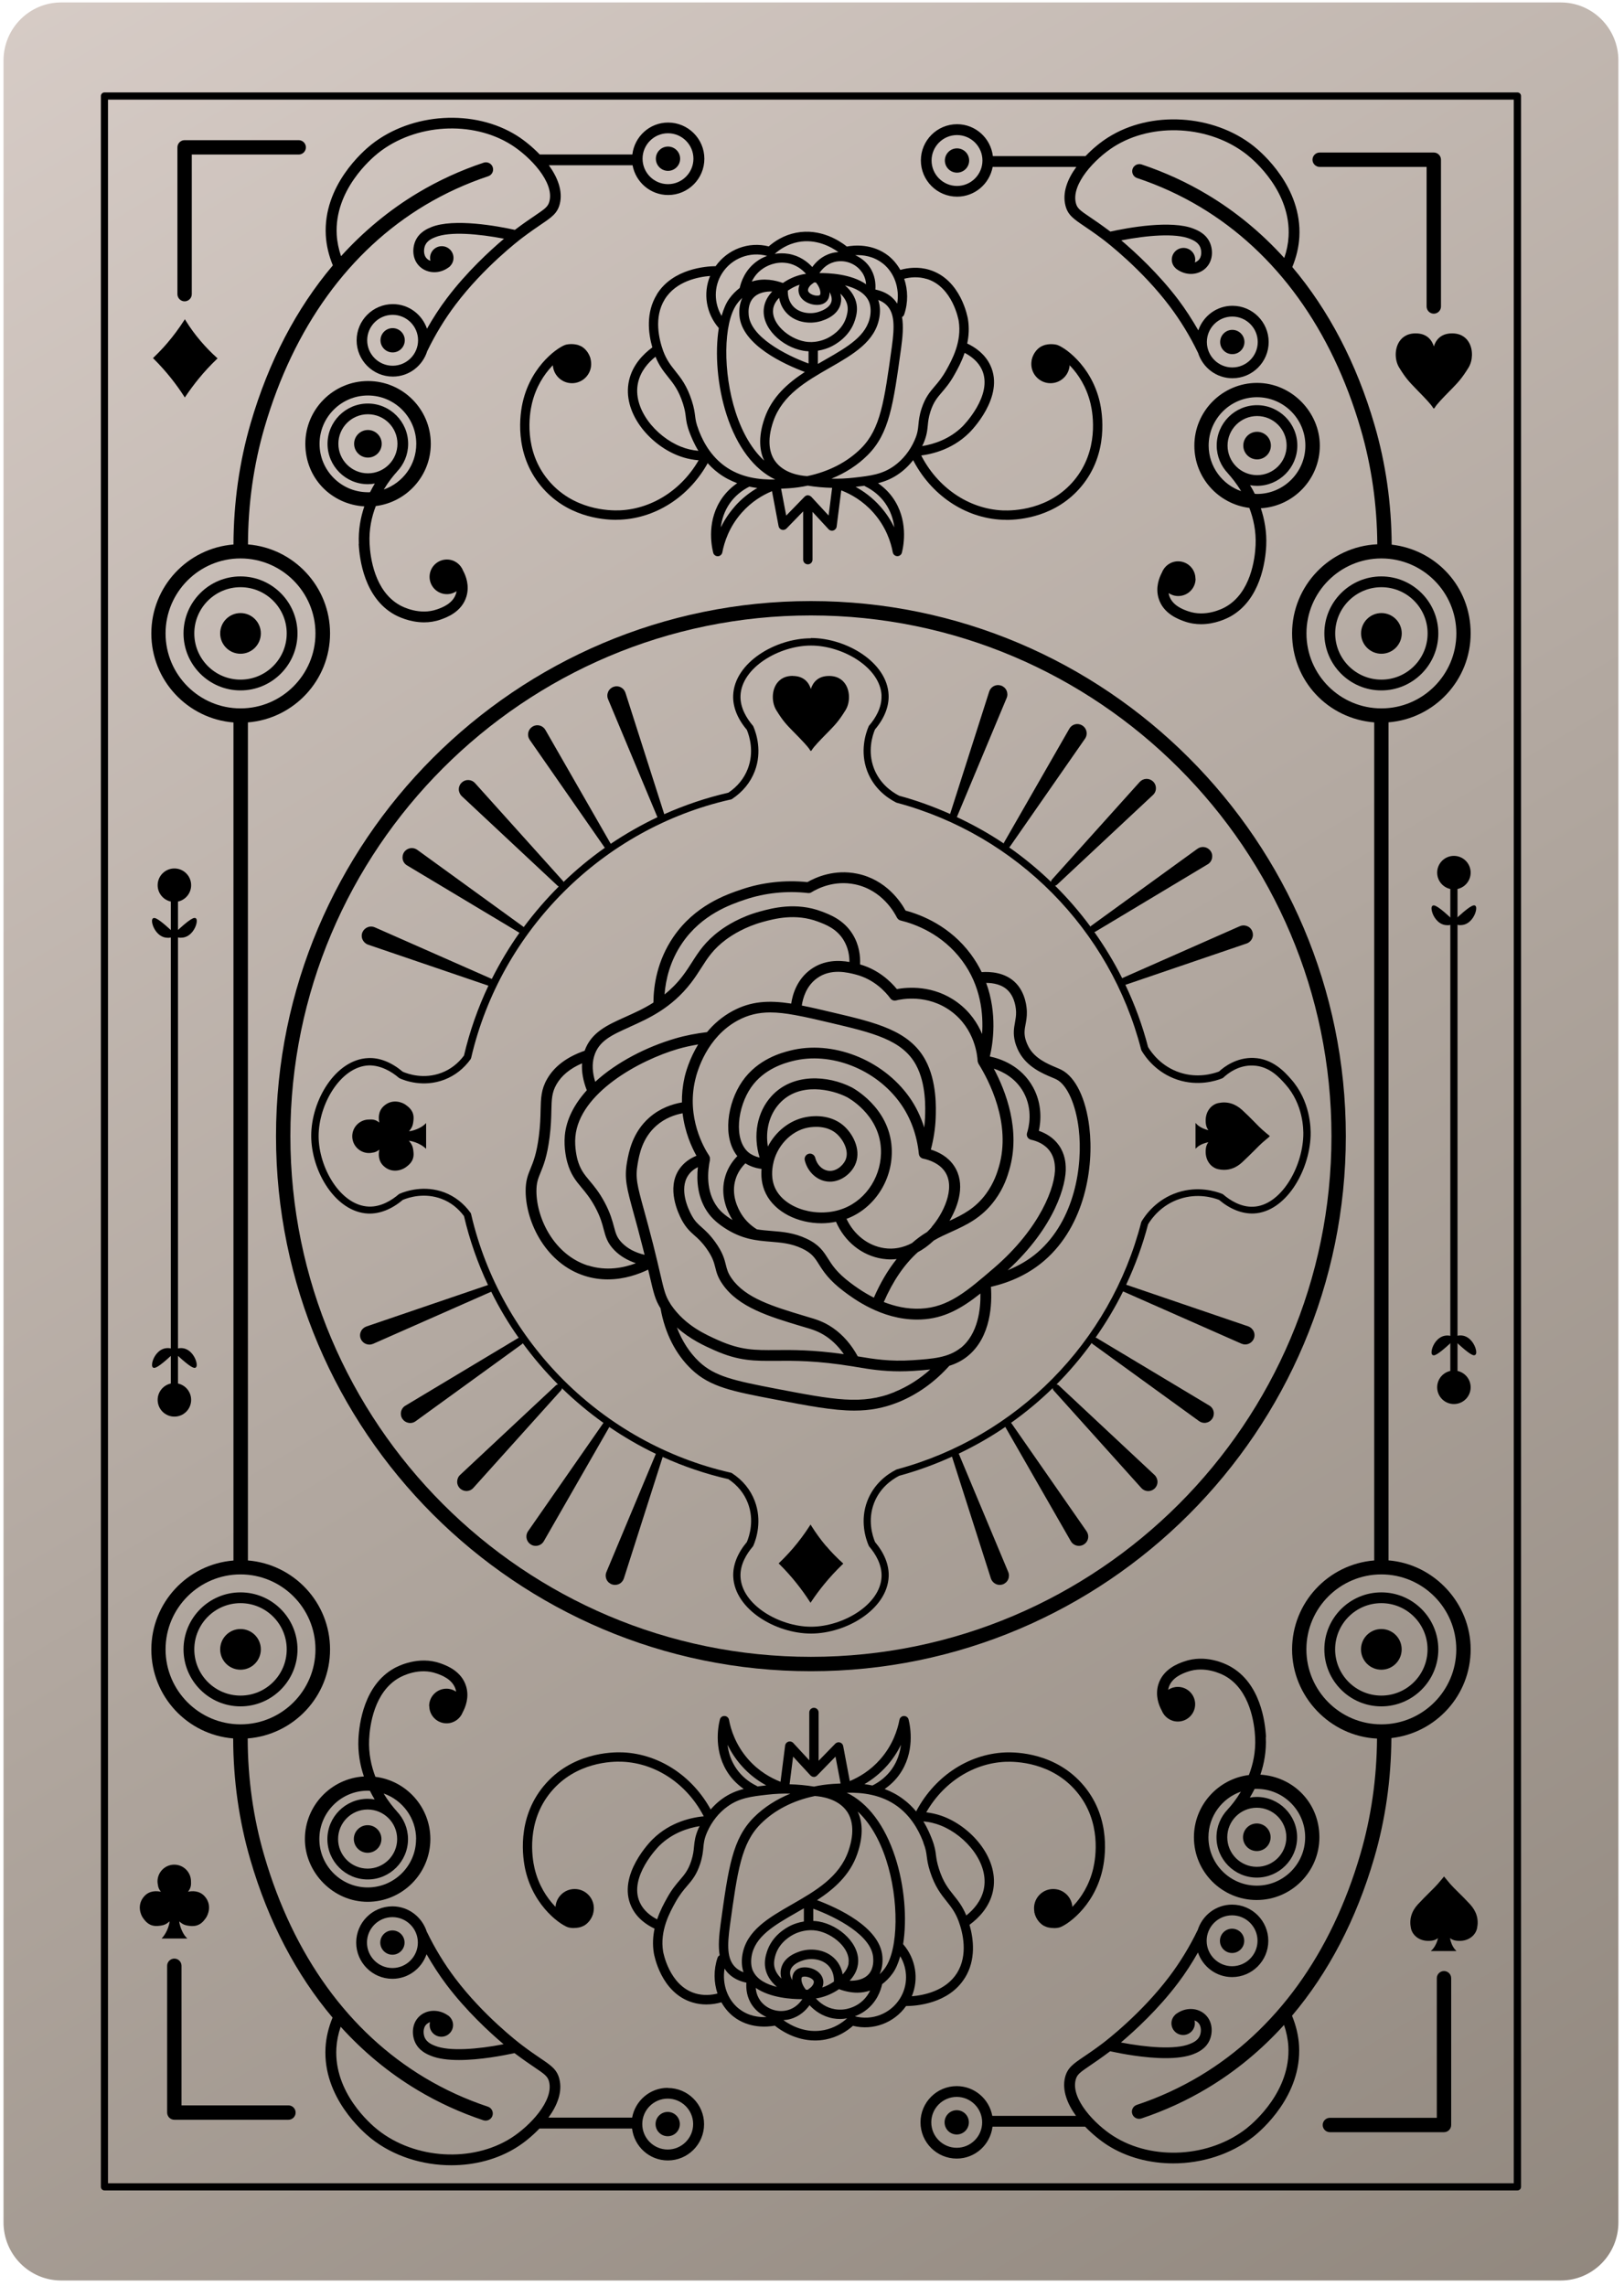 <svg width="226" height="318" viewBox="0 0 226 318" fill="none" xmlns="http://www.w3.org/2000/svg">
<path d="M217.2 317.26H8.51C4.08 317.26 0.49 313.64 0.49 309.18V8.42C0.49 3.96 4.08 0.34 8.51 0.34H217.2C221.63 0.34 225.22 3.96 225.22 8.42V309.18C225.22 313.64 221.63 317.26 217.2 317.26Z" fill="url(#paint0_linear_2_19969)"/>
<path d="M211.17 304.73H14.54C14.26 304.73 14.04 304.51 14.04 304.23V68.14V13.36C14.04 13.08 14.26 12.86 14.54 12.86H211.17C211.45 12.86 211.67 13.08 211.67 13.36V304.23C211.67 304.51 211.45 304.73 211.17 304.73ZM15.03 303.73H210.66V13.86H15.03V213.57V303.73Z" fill="black"/>
<path d="M38.41 158.06C38.41 199.11 71.8 232.5 112.85 232.5C153.9 232.5 187.29 199.11 187.29 158.06C187.29 117.01 153.9 83.62 112.85 83.62C71.8 83.62 38.41 117.01 38.41 158.06ZM185.29 158.06C185.29 198 152.79 230.5 112.85 230.5C72.91 230.5 40.41 198 40.41 158.06C40.41 118.12 72.91 85.62 112.85 85.62C152.79 85.62 185.29 118.12 185.29 158.06Z" fill="black"/>
<path d="M112.84 88.8C107.9 88.8 102.22 92.19 102.03 96.72C101.96 98.32 102.62 99.98 103.93 101.53C104.3 102.42 104.97 104.58 104.07 106.94C103.55 108.29 102.64 109.42 101.36 110.28C98.27 110.99 95.29 112 92.44 113.27L87.04 96.38C86.93 96.05 86.71 95.78 86.4 95.62C86.09 95.46 85.74 95.43 85.42 95.54C85.08 95.65 84.79 95.9 84.64 96.23C84.49 96.56 84.48 96.94 84.62 97.27L91.49 113.69C89.23 114.76 87.06 116 84.99 117.39L75.9 101.55C75.73 101.25 75.45 101.03 75.12 100.94C74.79 100.85 74.44 100.89 74.14 101.07C73.83 101.25 73.6 101.55 73.52 101.91C73.44 102.27 73.52 102.64 73.72 102.93L84.15 117.92C84.15 117.92 84.17 117.93 84.18 117.94C82.14 119.38 80.21 120.97 78.42 122.7C78.4 122.64 78.37 122.58 78.32 122.53L66.11 108.95C65.88 108.69 65.56 108.54 65.21 108.52C64.87 108.5 64.53 108.62 64.28 108.85C64.01 109.09 63.85 109.44 63.85 109.8C63.85 110.16 64 110.51 64.26 110.76L77.6 123.23C77.6 123.23 77.7 123.31 77.76 123.33C76 125.09 74.37 126.98 72.88 128.98C72.88 128.98 72.87 128.96 72.86 128.95L58.07 118.23C57.49 117.81 56.68 117.94 56.26 118.52C56.05 118.81 55.97 119.18 56.04 119.54C56.11 119.9 56.33 120.21 56.64 120.39L72.29 129.77C70.85 131.8 69.57 133.95 68.44 136.19L52.16 129.01C51.84 128.87 51.49 128.86 51.17 128.99C50.85 129.12 50.59 129.36 50.45 129.67C50.3 130 50.3 130.38 50.45 130.71C50.6 131.04 50.88 131.3 51.22 131.42L67.97 137.13C66.51 140.21 65.36 143.47 64.57 146.85C63.74 147.96 62.69 148.77 61.46 149.24C58.97 150.19 56.76 149.41 56.05 149.1C54.49 147.79 52.83 147.12 51.23 147.2C46.69 147.4 43.31 153.08 43.31 158.02C43.31 162.96 46.7 168.63 51.23 168.83C52.83 168.89 54.5 168.24 56.05 166.93C56.93 166.56 59.09 165.89 61.46 166.79C62.7 167.26 63.74 168.07 64.57 169.18C65.35 172.52 66.48 175.73 67.91 178.77L50.99 184.54C50.65 184.66 50.37 184.91 50.22 185.25C50.07 185.58 50.07 185.96 50.22 186.29C50.43 186.77 50.91 187.06 51.41 187.06C51.58 187.06 51.76 187.02 51.93 186.95L68.36 179.7C69.47 181.95 70.75 184.1 72.19 186.13C72.15 186.14 72.11 186.15 72.07 186.17L56.41 195.56C56.1 195.74 55.88 196.06 55.81 196.41C55.74 196.77 55.81 197.14 56.03 197.43C56.23 197.71 56.53 197.89 56.87 197.95C56.94 197.96 57.01 197.97 57.08 197.97C57.35 197.97 57.61 197.89 57.84 197.72L72.63 187C72.63 187 72.72 186.92 72.75 186.87C74.24 188.9 75.88 190.82 77.65 192.6C77.55 192.61 77.45 192.65 77.37 192.72L64.03 205.19C63.76 205.44 63.62 205.79 63.62 206.15C63.62 206.51 63.78 206.86 64.05 207.1C64.29 207.31 64.59 207.43 64.91 207.43C64.93 207.43 64.96 207.43 64.98 207.43C65.33 207.41 65.64 207.26 65.87 207L78.08 193.42C78.15 193.34 78.19 193.23 78.2 193.13C80 194.88 81.94 196.5 83.99 197.96C83.97 197.98 83.94 198 83.92 198.03L73.49 213.02C73.28 213.32 73.21 213.69 73.29 214.05C73.37 214.41 73.6 214.71 73.91 214.89C74.11 215.01 74.33 215.06 74.55 215.06C75 215.06 75.44 214.83 75.68 214.41L84.77 198.57C84.77 198.57 84.78 198.53 84.79 198.52C86.85 199.92 89.01 201.18 91.27 202.26L84.39 218.7C84.25 219.03 84.26 219.41 84.41 219.74C84.56 220.07 84.85 220.32 85.19 220.43C85.32 220.47 85.45 220.49 85.59 220.49C85.79 220.49 85.99 220.44 86.18 220.35C86.49 220.19 86.71 219.92 86.82 219.59L92.22 202.69C95.13 204.01 98.19 205.05 101.37 205.78C102.65 206.64 103.56 207.76 104.08 209.12C104.98 211.47 104.31 213.63 103.94 214.52C102.63 216.08 101.97 217.74 102.04 219.34C102.24 223.88 107.92 227.26 112.86 227.26C117.8 227.26 123.47 223.87 123.67 219.34C123.74 217.74 123.08 216.08 121.77 214.52C121.4 213.63 120.73 211.48 121.63 209.12C122.41 207.08 123.96 205.92 125.13 205.31C127.67 204.62 130.12 203.72 132.48 202.65L137.89 219.58C138 219.91 138.22 220.18 138.53 220.34C138.72 220.44 138.92 220.49 139.12 220.49C139.25 220.49 139.38 220.47 139.51 220.43C139.85 220.32 140.14 220.07 140.29 219.74C140.44 219.41 140.45 219.03 140.31 218.7L133.42 202.23C135.68 201.15 137.86 199.91 139.91 198.51C139.91 198.53 139.92 198.55 139.93 198.57L149.02 214.41C149.26 214.83 149.7 215.06 150.15 215.06C150.37 215.06 150.59 215 150.79 214.89C151.1 214.71 151.33 214.41 151.41 214.05C151.49 213.69 151.41 213.32 151.21 213.03L140.78 198.04C140.78 198.04 140.72 197.98 140.69 197.95C142.75 196.49 144.69 194.87 146.5 193.11C146.5 193.22 146.54 193.34 146.62 193.43L158.83 207.01C159.06 207.27 159.38 207.42 159.72 207.44C159.74 207.44 159.77 207.44 159.79 207.44C160.11 207.44 160.41 207.32 160.65 207.11C160.92 206.87 161.08 206.52 161.08 206.16C161.08 205.8 160.93 205.45 160.67 205.2L147.33 192.73C147.24 192.65 147.14 192.61 147.03 192.6C148.81 190.81 150.44 188.88 151.93 186.83C151.96 186.89 152.01 186.95 152.07 186.99L166.86 197.7C167.08 197.86 167.35 197.95 167.62 197.95C167.69 197.95 167.76 197.95 167.83 197.93C168.17 197.88 168.47 197.69 168.67 197.41C168.88 197.12 168.96 196.75 168.89 196.39C168.82 196.03 168.6 195.72 168.29 195.54L152.63 186.15C152.58 186.12 152.52 186.1 152.46 186.09C153.89 184.05 155.18 181.91 156.29 179.66L172.76 186.93C172.93 187 173.11 187.04 173.28 187.04C173.78 187.04 174.25 186.75 174.47 186.27C174.62 185.94 174.62 185.56 174.47 185.23C174.32 184.9 174.04 184.64 173.7 184.52L156.72 178.73C157.97 176.05 159.01 173.24 159.77 170.32C160.27 169.49 161.64 167.61 164.21 166.78C166.65 165.98 168.78 166.59 169.65 166.93C171.21 168.24 172.87 168.88 174.47 168.82C178.91 168.62 182.21 162.97 182.39 158.01C182.43 156.93 182.35 153.17 179.67 150.14C178.79 149.14 177.14 147.29 174.47 147.18C172.1 147.09 170.35 148.41 169.64 149.07C168.76 149.4 166.64 150.01 164.21 149.22C161.64 148.38 160.27 146.5 159.77 145.67C158.99 142.66 157.92 139.77 156.61 137.01L173.48 131.26C173.82 131.14 174.1 130.89 174.25 130.55C174.4 130.22 174.39 129.84 174.25 129.51C174.11 129.19 173.86 128.95 173.53 128.83C173.21 128.71 172.86 128.71 172.54 128.85L156.16 136.08C155.03 133.83 153.73 131.69 152.29 129.66C152.33 129.65 152.37 129.65 152.41 129.63L168.07 120.24C168.38 120.06 168.6 119.74 168.67 119.39C168.74 119.03 168.67 118.66 168.45 118.37C168.03 117.79 167.22 117.66 166.64 118.08L151.85 128.8C151.85 128.8 151.78 128.87 151.75 128.91C150.25 126.88 148.6 124.97 146.81 123.2C146.92 123.2 147.03 123.15 147.11 123.07L160.45 110.6C160.72 110.35 160.87 110 160.86 109.64C160.86 109.28 160.7 108.93 160.43 108.69C160.17 108.46 159.84 108.34 159.5 108.36C159.15 108.38 158.84 108.53 158.6 108.79L146.39 122.37C146.31 122.46 146.27 122.58 146.27 122.69C144.45 120.94 142.5 119.33 140.43 117.88C140.48 117.85 140.53 117.81 140.56 117.76L150.99 102.77C151.2 102.47 151.27 102.1 151.19 101.74C151.11 101.38 150.88 101.08 150.57 100.9C150.27 100.73 149.92 100.68 149.59 100.77C149.26 100.86 148.98 101.08 148.81 101.38L139.72 117.22C139.72 117.22 139.69 117.3 139.68 117.34C137.62 115.95 135.43 114.74 133.16 113.67L140.09 97.1C140.23 96.77 140.22 96.39 140.07 96.06C139.92 95.73 139.63 95.48 139.29 95.37C138.96 95.27 138.61 95.29 138.3 95.45C137.99 95.61 137.77 95.88 137.66 96.21L132.22 113.24C129.94 112.23 127.57 111.36 125.12 110.7C123.95 110.09 122.41 108.94 121.62 106.9C120.72 104.54 121.39 102.38 121.76 101.49C123.07 99.94 123.73 98.28 123.66 96.68C123.47 92.14 117.79 88.76 112.84 88.76V88.8ZM122.67 96.76C122.74 98.48 121.78 99.98 120.96 100.93C120.93 100.97 120.9 101.01 120.88 101.06C120.47 102.01 119.64 104.53 120.69 107.29C121.6 109.65 123.37 110.96 124.7 111.64C124.73 111.65 124.75 111.67 124.78 111.67C124.8 111.67 124.82 111.68 124.84 111.69C141.49 116.16 154.51 129.32 158.81 146.03C158.82 146.07 158.84 146.12 158.86 146.16C159.39 147.06 160.93 149.25 163.89 150.22C166.71 151.14 169.16 150.39 170.08 150.02C170.14 150 170.19 149.96 170.24 149.92C170.81 149.39 172.32 148.14 174.41 148.24C176.66 148.33 178.06 149.92 178.9 150.87C181.34 153.62 181.41 157.05 181.37 158.04C181.2 162.55 178.19 167.72 174.41 167.88C172.7 167.96 171.18 166.99 170.22 166.17C170.18 166.13 170.13 166.11 170.08 166.09C169.16 165.72 166.71 164.97 163.89 165.89C160.94 166.85 159.39 169.04 158.86 169.93C158.84 169.97 158.82 170.01 158.81 170.06C154.51 186.76 141.49 199.93 124.84 204.41C124.84 204.41 124.8 204.42 124.78 204.43C124.76 204.43 124.73 204.45 124.71 204.46C123.38 205.14 121.61 206.46 120.7 208.81C119.64 211.57 120.48 214.08 120.89 215.03C120.91 215.08 120.94 215.12 120.97 215.16C121.79 216.12 122.75 217.63 122.68 219.35C122.51 223.27 117.26 226.31 112.87 226.31C108.47 226.31 103.22 223.27 103.05 219.35C102.97 217.63 103.94 216.12 104.76 215.16C104.79 215.12 104.82 215.08 104.84 215.03C105.25 214.08 106.08 211.57 105.03 208.81C104.43 207.23 103.36 205.92 101.85 204.94C101.79 204.9 101.72 204.88 101.65 204.87C83.86 200.82 69.7 186.73 65.57 168.95C65.56 168.87 65.53 168.79 65.48 168.72C64.52 167.4 63.3 166.45 61.85 165.89C59.07 164.85 56.57 165.67 55.62 166.07C55.57 166.09 55.53 166.12 55.49 166.15C54.53 166.97 53.02 167.93 51.3 167.86C47.38 167.69 44.34 162.44 44.34 158.05C44.34 153.65 47.38 148.4 51.3 148.22C53.01 148.18 54.53 149.11 55.49 149.93C55.53 149.96 55.57 149.99 55.61 150.01C56.33 150.34 58.92 151.32 61.85 150.2C63.3 149.64 64.52 148.69 65.48 147.37C65.52 147.31 65.55 147.23 65.57 147.16C69.7 129.38 83.87 115.28 101.58 111.25C101.68 111.25 101.77 111.22 101.85 111.17C103.35 110.18 104.42 108.88 105.03 107.3C106.09 104.54 105.25 102.02 104.84 101.07C104.82 101.02 104.79 100.98 104.76 100.94C103.94 99.98 102.98 98.48 103.05 96.77C103.22 92.85 108.46 89.81 112.86 89.81C117.26 89.81 122.51 92.85 122.68 96.77L122.67 96.76Z" fill="black"/>
<path d="M112.37 122.72C109.26 122.4 106.08 122.75 103.18 123.74C101.08 124.45 96.7 125.94 93.68 130.39C91.47 133.65 90.95 137.06 90.93 139.48C89.61 140.32 88.27 140.92 87.02 141.48C84.47 142.62 82.27 143.63 81.36 146.18C78.9 147.03 77.14 148.35 76.13 150.12C75.3 151.57 75.27 152.79 75.23 154.47C75.21 155.46 75.18 156.57 74.99 158.05C74.68 160.51 74.21 161.65 73.83 162.57C73.46 163.48 73.14 164.26 73.15 165.74C73.19 170.18 76.07 175.81 81.35 177.49C82.47 177.85 83.55 177.99 84.58 177.99C86.92 177.99 88.91 177.25 90.2 176.63C90.27 176.95 90.34 177.25 90.41 177.52C90.96 179.88 91.18 180.84 91.92 182.01C92.53 185.47 94.03 188.42 96.25 190.52C98.83 192.97 101.99 193.57 107.73 194.67C112.51 195.59 115.92 196.24 118.89 196.24C121.06 196.24 123 195.89 125.07 195.05C127.7 193.97 130.07 192.28 132.11 190.01C133.01 189.73 133.84 189.32 134.62 188.7C137.98 186.01 138.06 181.21 137.9 179.02C140.79 178.36 143.29 177.14 145.35 175.36C151 170.47 152.25 162.34 151.6 156.87C151.13 152.85 149.68 149.85 147.72 148.84C147.53 148.74 147.27 148.63 146.96 148.5C145.79 148.01 144.02 147.26 143.16 145.68C142.85 145.12 142.7 144.55 142.7 144.55C142.49 143.73 142.59 143.19 142.72 142.5C142.81 142.01 142.92 141.45 142.9 140.75C142.89 140.19 142.74 138.24 141.44 136.84C139.96 135.24 137.77 135.16 136.61 135.24C136.21 134.41 135.71 133.58 135.11 132.76C132.21 128.85 128.3 127.29 126.02 126.68C125.38 125.51 123.34 122.38 119.3 121.55C116.12 120.89 113.53 122.05 112.38 122.71L112.37 122.72ZM87.64 142.86C90.23 141.7 93.45 140.26 96.16 136.74C96.72 136.01 97.16 135.33 97.58 134.67C98.48 133.26 99.26 132.03 101.05 130.7C101.89 130.08 103.68 128.93 106.18 128.25C107.76 127.82 110.69 127.03 113.84 128.22C114.92 128.63 116.39 129.18 117.37 130.74C118.05 131.83 118.21 132.97 118.21 133.83C116.76 133.58 114.69 133.52 112.83 134.86C110.9 136.26 110.29 138.35 110.11 139.62C106.99 139.14 104.51 139.27 101.93 140.66C100.46 141.46 99.3 142.49 98.39 143.59C96.9 143.77 95.41 144.05 93.98 144.47C90.04 145.62 85.85 147.73 82.83 150.5C82.44 149.21 82.37 148.03 82.67 146.99C83.29 144.82 85.11 144 87.64 142.87V142.86ZM142.99 158.2C143.09 158.38 143.27 158.51 143.48 158.56C144.3 158.74 145.42 159.17 146.13 160.19C146.74 161.06 146.79 162 146.81 162.41C146.93 164.99 144.78 170.85 138.34 176.39C134.49 179.7 131.94 181.89 128.09 182.06C126.21 182.14 124.48 181.72 122.99 181.14C124.25 178.24 125.83 175.91 127.72 174.21C128.45 173.82 129.19 173.3 129.95 172.58C130.73 172.12 131.53 171.76 132.37 171.38C134.46 170.43 136.63 169.44 138.45 166.96C139.74 165.21 140.22 163.56 140.45 162.77C142.09 157.22 139.95 151.76 138.3 148.67C139.59 149.09 141.37 150.01 142.45 151.98C143.79 154.44 143.16 156.9 142.93 157.6C142.86 157.8 142.89 158.02 142.99 158.2ZM98.79 161.36C98.79 161.36 98.79 161.35 98.79 161.34C98.79 161.29 98.79 161.24 98.79 161.19C98.79 161.14 98.79 161.09 98.79 161.04C98.79 161.04 98.79 161.03 98.79 161.02C98.78 160.98 98.75 160.94 98.74 160.91C98.72 160.87 98.72 160.83 98.69 160.79C97.93 159.64 95.54 155.5 96.73 150.3C97.04 148.93 98.39 144.29 102.66 141.97C104.12 141.18 105.56 140.85 107.19 140.85C108.23 140.85 109.35 140.98 110.6 141.21C110.64 141.21 110.67 141.23 110.71 141.23C112.15 141.49 113.76 141.87 115.63 142.31C121.4 143.67 125.57 144.65 127.47 148.15C128.91 150.79 128.78 154.21 128.73 155.5C128.71 155.95 128.67 156.41 128.62 156.86C128.13 155.34 127.45 153.9 126.55 152.64C122.81 147.37 115.81 144.65 109.91 146.17C108.81 146.45 105.45 147.32 103.3 150.43C101.19 153.47 100.52 158.25 102.61 160.84C101.98 161.48 101.32 162.39 100.95 163.59C100.12 166.24 101.2 168.55 101.94 169.73C101.84 169.67 101.73 169.61 101.63 169.54C100.45 168.77 99.99 168.15 99.84 167.95C98.18 165.74 98.48 162.87 98.8 161.36H98.79ZM95.25 149.97C94.98 151.16 94.88 152.3 94.9 153.37C93.59 153.59 91.9 154.14 90.39 155.45C87.99 157.54 87.5 160.31 87.26 161.65C86.85 163.96 87.22 165.28 88.18 168.79C88.52 170.02 88.94 171.54 89.43 173.49C89.53 173.87 89.61 174.23 89.7 174.57C88.4 174.26 87.34 173.71 86.55 172.9C85.84 172.17 85.69 171.6 85.44 170.66C85.21 169.81 84.93 168.74 84.13 167.25C83.38 165.85 82.68 165.02 82.06 164.28C81.3 163.37 80.75 162.71 80.36 161.31C80.32 161.15 79.93 159.68 80.07 158.14C80.62 152.07 88.93 147.51 94.38 145.92C95.29 145.66 96.22 145.46 97.16 145.3C95.96 147.27 95.42 149.16 95.24 149.99L95.25 149.97ZM129.68 170.7C129.46 170.95 129.23 171.18 129.01 171.4C128.27 171.84 127.57 172.36 126.91 172.94C125.67 173.59 124.36 173.84 123.04 173.64C120.77 173.3 118.83 171.76 117.8 169.56C117.86 169.54 117.92 169.52 117.98 169.5C121.81 167.99 124.33 163.96 124.09 159.7C123.78 154 118.57 151.3 118.52 151.27C115.22 149.59 110.32 149.25 107.36 152.5C105.35 154.7 104.76 157.95 105.71 161.04C105.1 160.9 104.57 160.66 104.15 160.31C102.07 158.53 102.64 153.99 104.52 151.28C106.36 148.63 109.3 147.87 110.27 147.62C115.59 146.25 121.92 148.73 125.31 153.51C126.73 155.5 127.61 157.93 127.87 160.53C127.87 160.53 127.87 160.53 127.87 160.54C127.88 160.63 127.91 160.71 127.94 160.78C127.95 160.8 127.97 160.83 127.98 160.85C128.01 160.9 128.05 160.95 128.09 160.99C128.11 161.01 128.14 161.03 128.16 161.05C128.21 161.09 128.26 161.11 128.32 161.14C128.34 161.14 128.35 161.16 128.37 161.17C128.38 161.17 128.39 161.17 128.4 161.17C128.41 161.17 128.42 161.18 128.44 161.18C129.42 161.39 130.75 161.88 131.51 163.02C133.04 165.33 131.18 168.95 129.65 170.69L129.68 170.7ZM107.57 162.07C107.57 162.07 107.57 162.06 107.57 162.05C108.02 159.49 110.07 157.31 112.44 156.87C113.22 156.73 115.17 156.53 116.53 157.82C117.32 158.57 118.26 160.15 117.63 161.45C117.27 162.19 116.25 163.11 115.11 162.85C114.32 162.67 113.67 161.97 113.45 161.07C113.35 160.67 112.95 160.42 112.55 160.51C112.15 160.61 111.9 161.01 111.99 161.41C112.34 162.86 113.43 164 114.77 164.31C116.6 164.73 118.3 163.49 118.97 162.11C119.89 160.22 118.88 158 117.55 156.74C116.24 155.5 114.27 155.02 112.16 155.41C109.91 155.83 107.94 157.4 106.86 159.51C106.49 157.28 107.05 155.08 108.46 153.53C111.26 150.46 115.81 151.59 117.84 152.62C117.88 152.64 122.33 154.95 122.59 159.79C122.79 163.41 120.66 166.84 117.42 168.11C113.86 169.51 109.34 168.22 107.93 165.41C107.23 164.02 107.48 162.57 107.56 162.08L107.57 162.07ZM105.31 171.01C104.47 170.49 103.75 169.79 103.23 168.99C102.63 168.05 101.71 166.16 102.37 164.04C102.67 163.07 103.22 162.35 103.73 161.84C104.37 162.25 105.12 162.51 105.98 162.62C105.91 163.48 105.93 164.77 106.59 166.08C107.87 168.64 111.04 170.18 114.32 170.18C114.99 170.18 115.67 170.11 116.34 169.97C117.54 172.74 119.96 174.69 122.81 175.12C123.16 175.17 123.55 175.21 123.96 175.21C124.22 175.21 124.5 175.19 124.78 175.16C123.57 176.67 122.51 178.47 121.61 180.53C120.06 179.75 118.89 178.88 118.3 178.43C116.46 177.04 115.8 176 115.22 175.08C114.59 174.09 114 173.15 112.23 172.32C110.49 171.5 108.91 171.37 107.39 171.25C106.69 171.19 106 171.14 105.3 171.02L105.31 171.01ZM136.06 147.67C136.06 147.67 136.08 147.73 136.09 147.77C136.1 147.82 136.11 147.86 136.13 147.9C136.13 147.92 136.15 147.93 136.16 147.95V147.97C137.61 150.29 140.78 156.32 139 162.35C138.79 163.06 138.35 164.54 137.22 166.08C135.74 168.1 133.99 168.99 132.13 169.84C133.41 167.68 134.39 164.64 132.78 162.21C131.94 160.94 130.66 160.28 129.54 159.93C129.92 158.5 130.15 157.04 130.21 155.57C130.26 154.17 130.4 150.44 128.77 147.45C126.54 143.36 121.87 142.26 115.95 140.87C114.35 140.49 112.91 140.15 111.58 139.89C111.72 138.92 112.18 137.18 113.7 136.09C115.64 134.68 117.98 135.29 119.1 135.58C121.63 136.24 123.2 137.94 123.91 138.9C124.09 139.15 124.4 139.25 124.7 139.18C125.4 139 129.05 138.25 132.35 140.68C135.69 143.14 136.02 146.9 136.05 147.63V147.65C136.05 147.66 136.05 147.68 136.05 147.69L136.06 147.67ZM81.81 176.06C77.2 174.59 74.68 169.64 74.65 165.73C74.65 164.55 74.87 163.99 75.22 163.14C75.63 162.14 76.14 160.9 76.48 158.24C76.68 156.69 76.71 155.48 76.73 154.51C76.77 152.94 76.79 151.99 77.44 150.86C78.15 149.62 79.35 148.64 81 147.93C80.92 149.1 81.15 150.36 81.66 151.68C79.96 153.56 78.81 155.69 78.6 157.98C78.44 159.75 78.85 161.37 78.94 161.68C79.41 163.4 80.15 164.28 80.93 165.22C81.5 165.9 82.15 166.68 82.83 167.94C83.55 169.28 83.8 170.21 84.01 171.03C84.28 172.04 84.51 172.92 85.5 173.93C86.29 174.74 87.31 175.33 88.49 175.74C86.8 176.38 84.39 176.87 81.83 176.05L81.81 176.06ZM90.89 173.11C90.39 171.15 89.97 169.62 89.63 168.38C88.68 164.92 88.39 163.88 88.74 161.9C88.96 160.65 89.37 158.32 91.37 156.58C92.57 155.54 93.91 155.08 94.99 154.88C95.3 157.5 96.24 159.58 96.92 160.79C96.08 161.13 95.17 161.71 94.51 162.68C92.74 165.32 94.36 168.76 94.89 169.75C95.48 170.83 96.04 171.33 96.63 171.86C97.13 172.3 97.64 172.75 98.3 173.67C99.17 174.89 99.35 175.59 99.54 176.33C99.71 177.02 99.89 177.73 100.58 178.7C102.8 181.88 107.04 183.16 111.54 184.51L111.98 184.64C113.05 184.95 113.97 185.23 115.05 185.97C115.96 186.6 116.76 187.42 117.43 188.39C113.1 187.78 110.29 187.8 107.99 187.82C105.07 187.84 103.14 187.86 100 186.47C98.16 185.65 95.38 184.42 93.41 181.57C93.35 181.48 93.3 181.4 93.25 181.32C93.25 181.32 93.25 181.32 93.25 181.31C92.6 180.3 92.42 179.53 91.87 177.18C91.63 176.15 91.33 174.85 90.89 173.11ZM124.5 193.66C119.99 195.5 115.99 194.73 108.01 193.2C102.14 192.07 99.46 191.49 97.28 189.43C95.95 188.17 94.91 186.55 94.2 184.68C96.04 186.33 98.05 187.24 99.4 187.84C102.84 189.37 105.01 189.34 108.01 189.32C110.52 189.3 113.65 189.27 118.78 190.11L119.32 190.2C120.91 190.47 122.81 190.78 125.22 190.78C125.82 190.78 126.45 190.76 127.11 190.72C127.93 190.66 128.71 190.61 129.46 190.52C127.95 191.87 126.29 192.92 124.49 193.65L124.5 193.66ZM133.67 187.53C131.96 188.89 129.78 189.04 127.01 189.23C123.85 189.45 121.48 189.05 119.57 188.73L119.37 188.7C118.47 187.05 117.32 185.72 115.91 184.74C114.63 183.86 113.55 183.54 112.41 183.21L111.98 183.08C107.56 181.75 103.74 180.6 101.82 177.85C101.29 177.1 101.17 176.6 101.01 175.96C100.81 175.16 100.58 174.25 99.54 172.8C98.78 171.75 98.18 171.21 97.65 170.74C97.09 170.25 96.69 169.89 96.23 169.04C95.79 168.23 94.47 165.46 95.77 163.52C96.13 162.98 96.62 162.62 97.12 162.37C96.92 164.21 97.04 166.74 98.63 168.86C99.15 169.55 99.86 170.19 100.8 170.81C103.26 172.43 105.3 172.59 107.28 172.75C108.73 172.87 110.1 172.98 111.6 173.68C112.97 174.33 113.37 174.95 113.96 175.89C114.58 176.87 115.35 178.08 117.41 179.64C118.73 180.63 122.63 183.58 127.61 183.58C127.79 183.58 127.97 183.58 128.15 183.57C131.39 183.43 133.8 182.04 136.44 179.95C136.48 182.01 136.15 185.57 133.68 187.54L133.67 187.53ZM140.34 137.87C141.28 138.88 141.39 140.37 141.4 140.8C141.41 141.33 141.33 141.77 141.25 142.23C141.11 142.99 140.96 143.79 141.25 144.93C141.25 144.96 141.44 145.69 141.85 146.42C142.97 148.45 145.11 149.36 146.39 149.89C146.65 150 146.87 150.09 147.04 150.18C148.51 150.94 149.71 153.64 150.12 157.06C150.72 162.17 149.58 169.74 144.38 174.24C143.17 175.28 141.77 176.09 140.23 176.72C146.84 170.65 148.43 164.72 148.31 162.35C148.29 161.86 148.23 160.57 147.37 159.35C146.59 158.24 145.51 157.65 144.57 157.32C144.85 156.03 145.07 153.65 143.77 151.27C142.12 148.25 139.22 147.28 137.75 146.98C138.19 145.12 138.81 141.04 137.24 136.74C138.16 136.74 139.48 136.93 140.35 137.88L140.34 137.87ZM124.83 127.66C124.93 127.86 125.11 128.01 125.33 128.06C127.35 128.55 131.14 129.93 133.9 133.66C136.52 137.19 136.86 141.1 136.67 143.85C136.06 142.39 135.01 140.76 133.23 139.45C129.89 136.99 126.24 137.34 124.81 137.6C123.9 136.49 122.22 134.9 119.69 134.17C119.74 133.07 119.6 131.47 118.63 129.93C117.39 127.95 115.49 127.24 114.36 126.81C110.76 125.44 107.4 126.36 105.78 126.8C103.04 127.54 101.07 128.8 100.15 129.49C98.14 130.99 97.25 132.38 96.31 133.85C95.91 134.48 95.49 135.13 94.97 135.81C94.18 136.84 93.34 137.66 92.48 138.35C92.64 136.28 93.24 133.7 94.92 131.23C97.65 127.2 101.71 125.82 103.66 125.16C106.44 124.22 109.48 123.9 112.45 124.24C112.62 124.26 112.79 124.22 112.93 124.13C113.79 123.6 116.1 122.43 118.98 123.03C122.79 123.82 124.51 127.03 124.82 127.66H124.83Z" fill="black"/>
<path d="M110.33 94.03C110.33 94.03 110.26 94.03 110.23 94.03C108.9 94.06 108.25 94.77 107.93 95.36C107.38 96.37 107.43 97.82 108.03 98.8C108.94 100.28 109.43 100.79 110.32 101.7L110.4 101.78C110.56 101.94 110.72 102.11 110.89 102.28C111.62 103.03 112.38 103.81 112.7 104.31C112.7 104.34 112.73 104.38 112.76 104.41L112.78 104.45H112.85H112.91L112.93 104.42C112.93 104.42 112.98 104.35 112.99 104.32C113.31 103.82 114.07 103.04 114.8 102.29C114.96 102.12 115.13 101.96 115.29 101.79L115.37 101.71C116.26 100.79 116.74 100.29 117.66 98.81C118.27 97.83 118.31 96.38 117.76 95.37C117.44 94.78 116.78 94.07 115.46 94.04C115.43 94.04 115.39 94.04 115.36 94.04C113.72 94.04 113.09 95.07 112.84 95.85C112.6 95.07 111.96 94.04 110.32 94.04L110.33 94.03Z" fill="black"/>
<path d="M114.96 215.09C114.21 214.2 113.52 213.25 112.9 212.26L112.8 212.09L112.69 212.26C111.98 213.37 111.18 214.44 110.33 215.43C109.73 216.12 109.1 216.79 108.45 217.41L108.36 217.5L108.45 217.59C109.31 218.44 110.13 219.35 110.88 220.3C111.52 221.1 112.13 221.95 112.69 222.82L112.79 222.98L112.9 222.82C113.46 221.98 114.07 221.16 114.71 220.38C115.5 219.41 116.36 218.49 117.26 217.62L117.36 217.53L117.26 217.44C116.45 216.71 115.68 215.92 114.97 215.08L114.96 215.09Z" fill="black"/>
<path d="M56.91 157.4C57.32 156.88 57.48 156.64 57.55 155.72C57.64 154.57 56.91 154.04 56.48 153.72L56.42 153.68C56.02 153.38 54.6 152.78 53.4 153.88C52.6 154.61 52.67 155.61 52.79 156.17C52.43 155.88 52.05 155.7 51.43 155.75H51.35C50.07 155.75 49.02 156.79 49.02 158.08C49.02 159.37 50.07 160.41 51.35 160.41C51.51 160.41 51.67 160.39 51.81 160.36C52.22 160.32 52.51 160.16 52.79 159.94C52.67 160.5 52.6 161.5 53.4 162.23C53.92 162.71 54.48 162.86 54.98 162.86C55.64 162.86 56.19 162.59 56.42 162.42L56.48 162.38C56.91 162.06 57.64 161.53 57.55 160.38C57.48 159.46 57.32 159.22 56.91 158.7C58.2 158.87 59.08 159.63 59.09 159.64L59.3 159.82V156.24L59.09 156.44C58.59 156.92 57.54 157.33 56.91 157.38V157.4Z" fill="black"/>
<path d="M168.17 158.89C167.97 159.15 167.85 159.45 167.81 159.79C167.61 161.39 168.53 162.45 169.54 162.66C169.81 162.72 170.08 162.75 170.34 162.75C171.26 162.75 172.1 162.4 172.86 161.7C173.47 161.14 174.06 160.54 174.59 160.02C175.04 159.57 175.42 159.18 175.69 158.95C176.16 158.54 176.5 158.27 176.59 158.19L176.71 158.04L176.58 157.94C176.3 157.71 175.98 157.45 175.68 157.18C175.41 156.95 175.03 156.56 174.58 156.1C174.06 155.57 173.47 154.98 172.86 154.42C171.88 153.53 170.77 153.2 169.54 153.46C168.53 153.67 167.61 154.73 167.81 156.33C167.85 156.67 167.97 156.97 168.17 157.23C167.13 157 166.58 156.44 166.58 156.44L166.37 156.22V159.81L166.58 159.62C167.04 159.21 167.66 159 168.18 158.9L168.17 158.89Z" fill="black"/>
<path d="M200.16 88.12C200.16 83.75 196.6 80.19 192.23 80.19C187.86 80.19 184.3 83.75 184.3 88.12C184.3 92.49 187.86 96.05 192.23 96.05C196.6 96.05 200.16 92.49 200.16 88.12ZM185.81 88.12C185.81 84.58 188.69 81.69 192.24 81.69C195.79 81.69 198.67 84.57 198.67 88.12C198.67 91.67 195.79 94.55 192.24 94.55C188.69 94.55 185.81 91.67 185.81 88.12Z" fill="black"/>
<path d="M195.07 88.12C195.07 86.56 193.8 85.29 192.24 85.29C190.68 85.29 189.41 86.56 189.41 88.12C189.41 89.68 190.68 90.95 192.24 90.95C193.8 90.95 195.07 89.68 195.07 88.12Z" fill="black"/>
<path d="M193.23 217.08V100.49C199.62 99.98 204.66 94.63 204.66 88.11C204.66 81.59 199.84 76.49 193.67 75.77C193.64 70.05 192.84 64.45 191.28 59.11C188.78 50.53 184.89 43.13 179.84 37.15C180.4 35.79 180.74 34.39 180.82 32.97C181.21 26.04 175.6 21.23 174.47 20.33C168.85 15.87 160.13 15.35 154.19 19.13C153.19 19.76 152.07 20.66 151.06 21.72H138.17C137.87 19.22 135.76 17.28 133.19 17.28C130.41 17.28 128.15 19.54 128.15 22.32C128.15 25.1 130.41 27.36 133.19 27.36C135.66 27.36 137.71 25.57 138.14 23.22H149.79C148.56 24.9 147.81 26.8 148.27 28.6C148.6 29.92 149.42 30.47 150.9 31.47C151.56 31.92 152.39 32.48 153.44 33.27C153.99 33.68 158.9 37.46 162.79 42.62C164.27 44.59 165.59 46.74 166.7 49.04C166.7 49.05 166.71 49.06 166.72 49.07C167.36 51.12 169.25 52.62 171.51 52.62C174.29 52.62 176.55 50.36 176.55 47.58C176.55 44.8 174.29 42.54 171.51 42.54C169.3 42.54 167.44 43.98 166.76 45.96C165.91 44.48 164.99 43.05 163.99 41.72C161.23 38.07 157.99 35.09 156.04 33.44C159.58 32.75 163.59 32.4 165.61 33.23C165.99 33.39 166.69 33.67 167 34.33C167.21 34.78 167.32 35.7 166.75 36.23C166.61 36.35 166.45 36.45 166.28 36.51C166.31 36.38 166.33 36.25 166.33 36.12C166.33 35.22 165.6 34.49 164.7 34.49C163.8 34.49 163.07 35.22 163.07 36.12C163.07 36.59 163.27 37.01 163.59 37.3C163.61 37.32 163.62 37.34 163.64 37.36C163.68 37.39 163.72 37.41 163.75 37.44C163.78 37.46 163.81 37.48 163.83 37.5C164.41 37.9 165.08 38.11 165.73 38.11C166.47 38.11 167.2 37.85 167.75 37.34C168.84 36.33 168.83 34.75 168.35 33.71C167.8 32.51 166.66 32.04 166.16 31.84C163.01 30.55 156.83 31.71 154.52 32.22C154.44 32.16 154.37 32.11 154.33 32.08C153.25 31.27 152.41 30.7 151.73 30.24C150.29 29.27 149.9 28.98 149.72 28.25C149.05 25.59 152.4 22.07 154.99 20.42C160.42 16.97 168.4 17.45 173.54 21.53C174.57 22.34 179.67 26.71 179.32 32.91C179.26 33.92 179.06 34.91 178.72 35.89C175.57 32.41 171.99 29.45 168.03 27.08C165.16 25.36 162.08 23.95 158.87 22.88C158.35 22.71 157.78 22.99 157.61 23.51C157.44 24.03 157.72 24.6 158.24 24.77C161.31 25.79 164.26 27.14 167 28.78C177.58 35.11 185.31 45.79 189.36 59.68C190.86 64.82 191.63 70.21 191.67 75.72C185.08 76.02 179.81 81.46 179.81 88.12C179.81 94.78 184.85 99.98 191.24 100.5V217.09C184.86 217.6 179.81 222.95 179.81 229.47C179.81 235.99 185.06 241.55 191.63 241.87C191.59 247.38 190.82 252.78 189.32 257.92C185.27 271.81 177.54 282.49 166.96 288.82C164.21 290.46 161.27 291.81 158.2 292.83C157.68 293 157.39 293.57 157.57 294.09C157.71 294.51 158.1 294.77 158.52 294.77C158.62 294.77 158.73 294.75 158.84 294.72C162.05 293.65 165.13 292.24 168 290.52C171.96 288.15 175.54 285.19 178.69 281.71C179.02 282.69 179.23 283.68 179.29 284.69C179.64 290.88 174.54 295.25 173.51 296.07C168.36 300.15 160.39 300.63 154.96 297.18C152.36 295.53 149.01 292.01 149.69 289.35C149.88 288.61 150.26 288.33 151.7 287.35C152.38 286.89 153.22 286.32 154.3 285.51C154.34 285.48 154.41 285.43 154.49 285.37C156.03 285.71 159.28 286.33 162.22 286.33C163.69 286.33 165.08 286.17 166.13 285.75C166.62 285.55 167.76 285.08 168.31 283.88C168.79 282.84 168.8 281.26 167.71 280.25C166.67 279.29 165.02 279.24 163.79 280.1C163.76 280.12 163.73 280.14 163.7 280.16C163.66 280.19 163.62 280.21 163.59 280.24C163.57 280.26 163.56 280.28 163.54 280.3C163.22 280.6 163.02 281.02 163.02 281.48C163.02 282.38 163.75 283.11 164.65 283.11C165.55 283.11 166.28 282.38 166.28 281.48C166.28 281.34 166.26 281.21 166.23 281.08C166.4 281.14 166.57 281.23 166.7 281.36C167.27 281.89 167.16 282.81 166.95 283.26C166.65 283.92 165.94 284.21 165.56 284.36C163.54 285.18 159.53 284.83 155.99 284.15C157.94 282.5 161.19 279.52 163.94 275.87C164.95 274.54 165.87 273.11 166.71 271.63C167.39 273.61 169.25 275.05 171.46 275.05C174.24 275.05 176.5 272.79 176.5 270.01C176.5 267.23 174.24 264.97 171.46 264.97C169.2 264.97 167.3 266.48 166.67 268.53C166.67 268.53 166.66 268.54 166.65 268.55C165.54 270.84 164.22 273 162.74 274.96C158.85 280.12 153.94 283.9 153.39 284.31C152.34 285.1 151.52 285.66 150.85 286.11C149.37 287.11 148.56 287.66 148.22 288.98C147.77 290.77 148.52 292.67 149.74 294.36H138.09C137.66 292.01 135.61 290.22 133.14 290.22C130.36 290.22 128.1 292.48 128.1 295.26C128.1 298.04 130.36 300.3 133.14 300.3C135.72 300.3 137.82 298.35 138.12 295.86H151.01C152.02 296.91 153.14 297.81 154.14 298.45C156.8 300.14 160.02 300.97 163.27 300.97C167.27 300.97 171.32 299.71 174.43 297.25C175.56 296.36 181.17 291.54 180.78 284.61C180.7 283.19 180.36 281.79 179.8 280.43C184.86 274.45 188.74 267.05 191.24 258.47C192.8 253.13 193.59 247.53 193.63 241.8C199.83 241.1 204.66 235.84 204.66 229.46C204.66 223.08 199.62 217.6 193.23 217.08ZM133.18 25.87C131.23 25.87 129.64 24.28 129.64 22.33C129.64 20.38 131.23 18.79 133.18 18.79C135.13 18.79 136.72 20.38 136.72 22.33C136.72 24.28 135.13 25.87 133.18 25.87ZM171.49 44.04C173.44 44.04 175.03 45.63 175.03 47.58C175.03 49.53 173.44 51.12 171.49 51.12C169.54 51.12 167.95 49.53 167.95 47.58C167.95 45.63 169.54 44.04 171.49 44.04ZM171.46 266.46C173.41 266.46 175 268.05 175 270C175 271.95 173.41 273.54 171.46 273.54C169.51 273.54 167.92 271.95 167.92 270C167.92 268.05 169.51 266.46 171.46 266.46ZM133.14 298.8C131.19 298.8 129.6 297.21 129.6 295.26C129.6 293.31 131.19 291.72 133.14 291.72C135.09 291.72 136.68 293.31 136.68 295.26C136.68 297.21 135.09 298.8 133.14 298.8ZM181.81 88.12C181.81 82.37 186.49 77.69 192.24 77.69C197.99 77.69 202.67 82.37 202.67 88.12C202.67 93.87 197.99 98.55 192.24 98.55C186.49 98.55 181.81 93.87 181.81 88.12ZM192.23 239.89C186.48 239.89 181.8 235.21 181.8 229.46C181.8 223.71 186.48 219.03 192.23 219.03C197.98 219.03 202.66 223.71 202.66 229.46C202.66 235.21 197.98 239.89 192.23 239.89Z" fill="black"/>
<path d="M192.23 221.53C187.86 221.53 184.3 225.09 184.3 229.46C184.3 233.83 187.86 237.39 192.23 237.39C196.6 237.39 200.16 233.83 200.16 229.46C200.16 225.09 196.6 221.53 192.23 221.53ZM192.23 235.89C188.69 235.89 185.8 233.01 185.8 229.46C185.8 225.91 188.68 223.03 192.23 223.03C195.78 223.03 198.66 225.91 198.66 229.46C198.66 233.01 195.78 235.89 192.23 235.89Z" fill="black"/>
<path d="M192.23 232.29C193.793 232.29 195.06 231.023 195.06 229.46C195.06 227.897 193.793 226.63 192.23 226.63C190.667 226.63 189.4 227.897 189.4 229.46C189.4 231.023 190.667 232.29 192.23 232.29Z" fill="black"/>
<path d="M41.4 88.12C41.4 83.75 37.84 80.19 33.47 80.19C29.1 80.19 25.54 83.75 25.54 88.12C25.54 92.49 29.1 96.05 33.47 96.05C37.84 96.05 41.4 92.49 41.4 88.12ZM27.04 88.12C27.04 84.58 29.92 81.69 33.47 81.69C37.02 81.69 39.9 84.57 39.9 88.12C39.9 91.67 37.02 94.55 33.47 94.55C29.92 94.55 27.04 91.67 27.04 88.12Z" fill="black"/>
<path d="M36.3 88.12C36.3 86.56 35.03 85.29 33.47 85.29C31.91 85.29 30.64 86.56 30.64 88.12C30.64 89.68 31.91 90.95 33.47 90.95C35.03 90.95 36.3 89.68 36.3 88.12Z" fill="black"/>
<path d="M41.4 229.46C41.4 225.09 37.84 221.53 33.47 221.53C29.1 221.53 25.54 225.09 25.54 229.46C25.54 233.83 29.1 237.39 33.47 237.39C37.84 237.39 41.4 233.83 41.4 229.46ZM27.04 229.46C27.04 225.92 29.92 223.03 33.47 223.03C37.02 223.03 39.9 225.91 39.9 229.46C39.9 233.01 37.02 235.89 33.47 235.89C29.92 235.89 27.04 233.01 27.04 229.46Z" fill="black"/>
<path d="M33.47 232.29C35.033 232.29 36.3 231.023 36.3 229.46C36.3 227.897 35.033 226.63 33.47 226.63C31.907 226.63 30.64 227.897 30.64 229.46C30.64 231.023 31.907 232.29 33.47 232.29Z" fill="black"/>
<path d="M91.42 40.95C89.85 43.48 90.22 46.39 90.78 48.33C89.49 49.28 88.01 50.79 87.53 52.97C86.57 57.33 90.29 61.76 94.29 63.35C95.48 63.83 96.77 64.07 98.11 64.07C98.13 64.07 98.15 64.07 98.17 64.07C98.67 64.68 99.26 65.28 99.99 65.82C100.83 66.45 101.71 66.89 102.59 67.22C101.8 67.77 101.11 68.43 100.56 69.19C98.32 72.29 98.99 75.86 99.25 76.89C99.32 77.18 99.58 77.38 99.88 77.38C99.88 77.38 99.89 77.38 99.9 77.38C100.2 77.38 100.46 77.15 100.52 76.85C100.79 75.43 101.47 73.31 103.2 71.35C104.58 69.78 106.14 68.87 107.43 68.33L108.35 73.2C108.39 73.44 108.57 73.63 108.8 73.7C109.03 73.77 109.28 73.7 109.45 73.53L111.77 71.14V77.86C111.77 78.22 112.06 78.51 112.42 78.51C112.78 78.51 113.07 78.22 113.07 77.86V71.21L115.3 73.62C115.42 73.76 115.6 73.83 115.78 73.83C115.85 73.83 115.91 73.82 115.98 73.8C116.22 73.72 116.4 73.51 116.43 73.26L117.07 68.22C118.4 68.74 120.08 69.66 121.56 71.34C123.3 73.31 123.98 75.42 124.24 76.84C124.3 77.14 124.55 77.36 124.86 77.37C124.86 77.37 124.87 77.37 124.88 77.37C125.18 77.37 125.44 77.17 125.51 76.88C125.77 75.86 126.44 72.28 124.2 69.18C123.66 68.43 122.97 67.77 122.19 67.22C123.23 66.96 124.22 66.55 125.21 65.83C126.1 65.19 126.86 64.37 127.5 63.44C129.29 63.3 132.36 62.69 134.86 60.23C135.07 60.03 139.87 55.23 137.83 50.85C137.1 49.27 135.75 48.33 134.6 47.79C134.82 46.75 134.9 45.61 134.7 44.39C134.66 44.17 133.75 38.88 129.34 37.54C127.8 37.07 126.36 37.25 125.29 37.55C124.87 36.81 124.32 36.13 123.64 35.59C121.44 33.86 118.85 34.11 117.85 34.3C116.92 33.55 114.19 31.71 110.78 32.38C109.08 32.71 107.81 33.55 106.98 34.28C104.18 33.57 101.25 34.68 99.59 37.03C98.28 37.04 93.64 37.36 91.42 40.93V40.95ZM94.76 62.14C91.24 60.74 88 56.83 88.79 53.25C89.15 51.63 90.2 50.44 91.22 49.63C91.73 50.89 92.36 51.68 92.97 52.44C93.73 53.39 94.44 54.28 95.04 56.14C95.32 57.02 95.38 57.52 95.44 58.02C95.51 58.6 95.59 59.2 95.99 60.24C96.19 60.75 96.55 61.67 97.19 62.72C96.34 62.64 95.52 62.45 94.76 62.14ZM97.21 59.77C96.86 58.88 96.8 58.4 96.73 57.85C96.66 57.32 96.59 56.73 96.27 55.74C95.6 53.65 94.74 52.57 93.98 51.62C93.35 50.83 92.76 50.09 92.29 48.82C91.71 47.21 90.96 44.15 92.51 41.64C94.08 39.1 97.19 38.52 98.82 38.39C97.81 40.82 98.27 43.62 100.03 45.64C99.47 49.13 99.82 53.73 101.13 57.75C102.57 62.17 104.94 65.3 107.88 66.71C105.76 66.75 103.07 66.49 100.76 64.77C98.48 63.07 97.55 60.67 97.2 59.76L97.21 59.77ZM109.52 36.59C110.78 36.8 111.64 37.51 112.17 38.1C111.98 38.13 111.79 38.14 111.61 38.19C110.65 38.41 109.76 38.81 108.95 39.37C107.94 39 106.31 38.63 104.62 39.17C104.91 38.57 105.38 37.9 106.15 37.38C106.62 37.05 107.9 36.33 109.53 36.6L109.52 36.59ZM119.93 37.84C120.34 38.42 120.49 39.03 120.53 39.55C118.43 38.08 115.24 37.98 114.03 37.99C114.38 37.47 115.03 36.74 116.07 36.46C117.5 36.07 119.08 36.63 119.92 37.84H119.93ZM112.33 66.24C111.31 66.18 109.02 65.84 107.81 64.07C107.18 63.14 106.64 61.44 107.62 58.6C108.89 54.93 112.24 53.02 115.48 51.16C118.74 49.29 121.82 47.52 122.38 44.13C122.55 43.09 122.41 42.29 122.22 41.73C122.67 41.9 123.06 42.13 123.37 42.44C124.51 43.56 124.5 45.42 124.11 48.24C123.06 55.85 122.53 59.67 119.83 62.37C117.91 64.29 115.32 65.62 112.33 66.24ZM120.89 41.88C121.15 42.44 121.22 43.16 121.1 43.93C120.65 46.71 117.96 48.26 114.84 50.04C114.51 50.23 114.16 50.43 113.82 50.63V48.79C114.58 48.67 115.19 48.44 115.58 48.26C116.2 47.97 118.27 46.86 118.99 44.5C119.11 44.11 119.36 43.31 119.21 42.37C119.05 41.38 118.48 40.46 117.59 39.7C118.96 40.04 120.33 40.68 120.89 41.88ZM107.59 43C107.68 42.37 108.03 41.85 108.42 41.43C108.52 41.99 108.73 42.61 109.17 43.2C110.44 44.91 112.71 45.15 114.28 44.66C115.78 44.2 116.74 43.34 116.99 42.25C117.1 41.79 117.08 41.32 116.95 40.85C117.49 41.37 117.84 41.96 117.94 42.58C118.04 43.22 117.86 43.81 117.77 44.13C117.21 45.97 115.55 46.86 115.05 47.09C114.49 47.35 113.34 47.76 111.99 47.51C109.76 47.11 107.31 45.01 107.6 43H107.59ZM113.18 39.38C113.18 39.38 113.23 39.32 113.26 39.3C113.36 39.3 113.45 39.3 113.55 39.3C113.55 39.3 113.55 39.32 113.57 39.33C114.22 40.12 114.24 40.9 114.1 41.04C114.03 41.12 113.67 41.19 113.22 41.05C112.81 40.93 112.49 40.68 112.45 40.44C112.4 40.16 112.66 39.69 113.2 39.38H113.18ZM111.15 40.68C111.29 41.42 111.92 42.02 112.83 42.29C113.1 42.37 113.4 42.42 113.7 42.42C114.19 42.42 114.67 42.29 115.02 41.93C115.33 41.61 115.46 41.15 115.44 40.64C115.7 41.09 115.8 41.56 115.71 41.94C115.57 42.56 114.92 43.08 113.88 43.4C112.69 43.77 111.05 43.55 110.2 42.4C109.7 41.72 109.62 40.96 109.64 40.43C110.15 40.08 110.69 39.8 111.27 39.61C111.13 39.96 111.08 40.32 111.15 40.66V40.68ZM104.78 41.5C105.46 40.7 106.58 40.53 107.47 40.55C106.93 41.12 106.44 41.87 106.31 42.81C105.9 45.6 108.84 48.27 111.75 48.79C112.02 48.84 112.27 48.86 112.52 48.87V50.57C109.23 49.36 104.43 46.84 104.19 43.8C104.16 43.44 104.08 42.33 104.77 41.51L104.78 41.5ZM103.29 41.46C102.97 42.15 102.83 42.96 102.9 43.89C103.21 48.01 109.22 50.71 112 51.75C109.63 53.3 107.42 55.23 106.4 58.18C105.44 60.94 105.76 62.84 106.34 64.08C104.68 62.55 103.32 60.26 102.37 57.34C100.58 51.82 100.65 44.93 102.54 42.3C102.78 41.97 103.03 41.69 103.29 41.45V41.46ZM102.23 70.49C101.39 71.45 100.77 72.43 100.31 73.37C100.44 72.29 100.8 71.08 101.61 69.95C102.28 69.02 103.21 68.24 104.28 67.7C104.65 67.78 105.02 67.84 105.39 67.89C104.34 68.5 103.24 69.33 102.22 70.49H102.23ZM115.31 71.72L112.9 69.11C112.9 69.11 112.9 69.11 112.89 69.11C112.85 69.07 112.8 69.03 112.74 69C112.72 68.99 112.7 68.97 112.68 68.96C112.63 68.94 112.58 68.93 112.52 68.92C112.49 68.92 112.46 68.9 112.43 68.9C112.25 68.9 112.09 68.98 111.97 69.1L109.41 71.73L108.7 67.99C109.09 67.97 109.45 67.95 109.78 67.93C110.66 67.87 111.54 67.75 112.4 67.56C113.53 67.75 114.67 67.84 115.8 67.87L115.31 71.72ZM120.4 67.66C121.51 68.2 122.46 68.99 123.15 69.95C123.96 71.08 124.32 72.29 124.45 73.37C123.99 72.43 123.37 71.44 122.53 70.49C121.42 69.23 120.2 68.35 119.07 67.73C119.49 67.68 119.89 67.63 120.29 67.58C120.33 67.61 120.36 67.64 120.4 67.66ZM136.64 51.42C138.29 54.98 133.98 59.29 133.94 59.33C132.12 61.12 129.93 61.8 128.32 62.06C128.37 61.96 128.43 61.86 128.48 61.76C128.97 60.64 129.04 59.91 129.11 59.2C129.16 58.65 129.22 58.07 129.49 57.23C129.92 55.92 130.42 55.34 131.06 54.59C131.58 53.98 132.18 53.29 132.84 52.1C133.25 51.37 133.82 50.34 134.24 49.09C135.13 49.55 136.11 50.28 136.64 51.42ZM128.96 38.8C132.6 39.91 133.4 44.57 133.41 44.62C133.89 47.54 132.46 50.1 131.7 51.47C131.1 52.54 130.58 53.16 130.07 53.75C129.4 54.54 128.76 55.28 128.25 56.83C127.93 57.81 127.87 58.48 127.81 59.08C127.75 59.74 127.69 60.31 127.28 61.24C126.64 62.7 125.66 63.93 124.45 64.8C122.79 66 121.15 66.19 118.87 66.45C117.82 66.57 116.76 66.62 115.7 66.59C117.64 65.81 119.36 64.7 120.75 63.31C123.76 60.3 124.31 56.33 125.4 48.44C125.61 46.9 125.75 45.41 125.53 44.11C125.67 44.03 125.78 43.91 125.83 43.75C126.4 42.07 126.35 40.33 125.83 38.78C126.69 38.56 127.8 38.45 128.96 38.81V38.8ZM122.83 36.63C124.46 37.91 125.21 40.07 124.86 42.24C124.7 41.99 124.51 41.74 124.28 41.52C123.65 40.89 122.81 40.49 121.82 40.28C121.88 39.46 121.79 38.24 120.99 37.1C120.49 36.39 119.79 35.85 119.01 35.5C120.04 35.45 121.52 35.61 122.83 36.64V36.63ZM111.03 33.68C113.57 33.18 115.67 34.35 116.67 35.07C116.35 35.09 116.04 35.13 115.73 35.22C114.39 35.59 113.54 36.45 113.04 37.15C112.36 36.41 111.28 35.58 109.74 35.32C109.03 35.2 108.39 35.23 107.81 35.32C108.51 34.7 109.58 33.97 111.03 33.68ZM106.75 35.6C106.13 35.83 105.66 36.11 105.4 36.3C103.67 37.5 103.11 39.26 102.94 40.06C102.45 40.44 101.93 40.93 101.49 41.55C101.04 42.17 100.69 42.99 100.42 43.95C99.35 42.15 99.32 39.88 100.47 38.05C101.8 35.93 104.36 34.95 106.76 35.6H106.75Z" fill="black"/>
<path d="M134.28 275.16C135.85 272.63 135.48 269.72 134.92 267.78C136.21 266.83 137.69 265.32 138.17 263.14C139.13 258.78 135.41 254.35 131.41 252.76C130.2 252.28 128.89 252.05 127.53 252.05C127.03 251.44 126.43 250.84 125.7 250.3C124.86 249.67 123.99 249.22 123.11 248.89C123.89 248.34 124.59 247.68 125.13 246.92C127.37 243.82 126.7 240.24 126.44 239.22C126.37 238.92 126.09 238.72 125.79 238.73C125.49 238.73 125.23 238.96 125.17 239.26C124.9 240.68 124.22 242.8 122.49 244.76C121.11 246.33 119.55 247.24 118.26 247.78L117.34 242.91C117.3 242.67 117.12 242.48 116.89 242.41C116.66 242.34 116.41 242.41 116.24 242.58L113.92 244.96V238.24C113.92 237.88 113.63 237.59 113.27 237.59C112.91 237.59 112.62 237.88 112.62 238.24V244.89L110.39 242.48C110.22 242.29 109.95 242.23 109.71 242.3C109.47 242.38 109.29 242.59 109.26 242.84L108.62 247.88C107.29 247.36 105.61 246.44 104.13 244.76C102.4 242.79 101.71 240.68 101.45 239.26C101.39 238.96 101.14 238.74 100.83 238.73C100.52 238.71 100.25 238.92 100.18 239.22C99.92 240.24 99.25 243.81 101.49 246.92C102.03 247.67 102.72 248.33 103.5 248.88C102.46 249.14 101.47 249.55 100.48 250.27C99.59 250.91 98.83 251.73 98.19 252.66C96.4 252.8 93.33 253.41 90.83 255.87C90.62 256.07 85.82 260.87 87.86 265.25C88.59 266.83 89.94 267.77 91.09 268.31C90.87 269.35 90.79 270.5 90.99 271.72C91.03 271.94 91.95 277.23 96.34 278.57C97.02 278.78 97.68 278.86 98.3 278.86C99.08 278.86 99.8 278.73 100.39 278.56C100.81 279.3 101.36 279.98 102.04 280.52C104.23 282.25 106.82 281.99 107.83 281.81C108.62 282.45 110.71 283.87 113.42 283.87C113.9 283.87 114.39 283.83 114.9 283.73C116.6 283.4 117.88 282.56 118.7 281.83C121.49 282.53 124.43 281.43 126.09 279.08C127.46 279.08 132.03 278.77 134.26 275.18L134.28 275.16ZM130.93 253.97C134.45 255.37 137.69 259.28 136.9 262.86C136.54 264.48 135.49 265.67 134.47 266.48C133.96 265.22 133.33 264.43 132.72 263.67C131.96 262.72 131.25 261.83 130.66 259.97C130.38 259.09 130.32 258.59 130.25 258.09C130.18 257.51 130.1 256.91 129.7 255.87C129.5 255.37 129.14 254.44 128.5 253.39C129.34 253.47 130.17 253.66 130.93 253.97ZM128.49 256.34C128.84 257.23 128.9 257.71 128.97 258.26C129.04 258.79 129.11 259.38 129.43 260.37C130.1 262.46 130.96 263.54 131.72 264.49C132.35 265.28 132.94 266.02 133.41 267.29C134 268.9 134.74 271.96 133.19 274.47C131.62 276.99 128.52 277.59 126.89 277.72C127.9 275.29 127.44 272.49 125.68 270.47C126.24 266.98 125.89 262.38 124.58 258.36C123.14 253.94 120.77 250.81 117.83 249.4C119.95 249.36 122.64 249.62 124.95 251.34C127.23 253.05 128.16 255.44 128.51 256.35L128.49 256.34ZM116.18 279.52C114.93 279.31 114.07 278.61 113.54 278.02C113.72 277.99 113.91 277.97 114.09 277.92C115.04 277.7 115.95 277.29 116.76 276.73C117.62 277.05 118.49 277.22 119.31 277.22C119.93 277.22 120.52 277.11 121.09 276.93C120.8 277.53 120.33 278.2 119.56 278.74C119.09 279.07 117.81 279.8 116.18 279.52ZM105.77 278.27C105.36 277.69 105.21 277.07 105.17 276.55C107.21 277.97 110.28 278.12 111.44 278.12C111.53 278.12 111.6 278.12 111.66 278.12C111.31 278.64 110.66 279.37 109.62 279.65C108.19 280.04 106.61 279.48 105.76 278.27H105.77ZM113.36 249.86C114.38 249.92 116.68 250.27 117.88 252.03C118.51 252.96 119.05 254.66 118.07 257.5C116.8 261.17 113.45 263.08 110.21 264.94C106.95 266.81 103.87 268.58 103.31 271.97C103.14 273.01 103.28 273.81 103.47 274.38C103.02 274.21 102.63 273.98 102.32 273.67C101.18 272.55 101.19 270.69 101.58 267.87C102.63 260.26 103.16 256.44 105.86 253.74C107.78 251.82 110.37 250.49 113.36 249.87V249.86ZM104.8 274.23C104.54 273.68 104.47 272.95 104.59 272.18C105.04 269.4 107.74 267.85 110.85 266.07C111.18 265.88 111.53 265.68 111.87 265.48V267.32C111.11 267.44 110.5 267.67 110.11 267.85C109.32 268.22 107.4 269.32 106.7 271.61C106.58 272 106.34 272.8 106.49 273.74C106.65 274.74 107.23 275.66 108.12 276.42C106.74 276.08 105.37 275.43 104.81 274.23H104.8ZM118.1 273.11C118.01 273.74 117.66 274.26 117.27 274.68C117.17 274.12 116.95 273.5 116.52 272.91C115.25 271.21 112.98 270.96 111.41 271.45C109.49 272.05 108.88 273.09 108.7 273.86C108.59 274.32 108.61 274.8 108.74 275.26C108.2 274.74 107.85 274.15 107.75 273.53C107.65 272.89 107.83 272.3 107.92 271.98C108.48 270.14 110.14 269.25 110.64 269.02C111.21 268.76 112.36 268.36 113.7 268.6C115.93 269 118.38 271.1 118.08 273.11H118.1ZM112.52 276.73C112.52 276.73 112.47 276.79 112.44 276.81C112.34 276.81 112.25 276.81 112.15 276.81C112.15 276.81 112.15 276.79 112.13 276.78C111.48 275.99 111.46 275.22 111.6 275.07C111.64 275.03 111.79 274.98 111.99 274.98C112.13 274.98 112.3 275 112.48 275.06C112.89 275.18 113.21 275.43 113.25 275.66C113.3 275.94 113.04 276.41 112.5 276.73H112.52ZM114.54 275.43C114.4 274.69 113.77 274.09 112.86 273.82C112.17 273.62 111.23 273.6 110.67 274.18C110.36 274.5 110.23 274.96 110.25 275.47C109.99 275.02 109.89 274.55 109.98 274.17C110.12 273.55 110.77 273.03 111.81 272.71C113 272.34 114.64 272.56 115.49 273.71C116 274.4 116.07 275.19 116.05 275.68C115.55 276.02 115 276.31 114.43 276.5C114.57 276.15 114.62 275.79 114.55 275.45L114.54 275.43ZM120.92 274.61C120.24 275.41 119.12 275.58 118.23 275.56C118.77 274.99 119.26 274.24 119.39 273.3C119.8 270.51 116.86 267.84 113.95 267.32C113.68 267.27 113.43 267.25 113.18 267.24V265.54C116.47 266.75 121.27 269.27 121.51 272.31C121.54 272.67 121.62 273.78 120.93 274.6L120.92 274.61ZM122.41 274.64C122.73 273.95 122.87 273.14 122.8 272.21C122.49 268.09 116.48 265.39 113.7 264.35C116.07 262.8 118.28 260.87 119.3 257.92C120.26 255.16 119.94 253.26 119.36 252.02C121.02 253.55 122.38 255.84 123.33 258.76C125.12 264.28 125.05 271.17 123.16 273.8C122.92 274.13 122.67 274.41 122.42 274.64H122.41ZM123.46 245.62C124.3 244.66 124.92 243.68 125.38 242.74C125.25 243.82 124.89 245.03 124.08 246.16C123.4 247.1 122.5 247.85 121.41 248.4C121.04 248.32 120.66 248.26 120.3 248.21C121.34 247.6 122.44 246.77 123.46 245.62ZM110.38 244.39L112.79 247C112.83 247.04 112.89 247.08 112.94 247.11C112.96 247.12 112.98 247.14 113 247.15C113.05 247.17 113.1 247.18 113.16 247.19C113.19 247.19 113.22 247.21 113.25 247.21C113.43 247.21 113.59 247.13 113.71 247.01L116.27 244.38L116.98 248.12C116.59 248.14 116.23 248.16 115.9 248.18C115.02 248.24 114.14 248.36 113.28 248.55C112.15 248.36 111.01 248.26 109.88 248.23L110.37 244.39H110.38ZM105.3 248.45C104.17 247.9 103.25 247.13 102.55 246.16C101.74 245.03 101.37 243.82 101.25 242.74C101.71 243.68 102.33 244.67 103.17 245.62C104.28 246.89 105.5 247.76 106.63 248.38C106.21 248.43 105.81 248.48 105.41 248.53C105.37 248.5 105.34 248.47 105.3 248.45ZM89.05 264.69C87.39 261.13 91.71 256.82 91.75 256.78C93.57 254.99 95.76 254.31 97.37 254.05C97.32 254.15 97.26 254.25 97.21 254.35C96.72 255.47 96.65 256.2 96.58 256.91C96.53 257.46 96.47 258.04 96.2 258.88C95.77 260.19 95.27 260.77 94.63 261.52C94.11 262.13 93.51 262.82 92.85 264.01C92.44 264.74 91.87 265.77 91.45 267.02C90.56 266.56 89.58 265.83 89.05 264.69ZM96.73 277.31C93.1 276.21 92.29 271.54 92.28 271.5C91.8 268.58 93.23 266.02 93.99 264.65C94.59 263.58 95.11 262.96 95.62 262.37C96.3 261.58 96.93 260.84 97.44 259.29C97.76 258.31 97.82 257.64 97.88 257.04C97.94 256.38 98 255.81 98.41 254.88C99.05 253.42 100.03 252.19 101.24 251.32C102.9 250.12 104.54 249.93 106.82 249.67C107.87 249.55 108.93 249.5 109.99 249.53C108.05 250.32 106.33 251.42 104.93 252.81C101.92 255.82 101.37 259.79 100.28 267.69C100.07 269.23 99.93 270.72 100.15 272.02C100.01 272.1 99.9 272.22 99.85 272.37C99.29 274.05 99.33 275.79 99.85 277.34C98.99 277.56 97.88 277.66 96.72 277.31H96.73ZM102.86 279.48C101.23 278.2 100.48 276.04 100.83 273.87C100.99 274.12 101.18 274.37 101.41 274.59C102.05 275.22 102.88 275.62 103.87 275.83C103.81 276.65 103.9 277.87 104.7 279.01C105.2 279.72 105.89 280.26 106.67 280.61C105.64 280.66 104.16 280.5 102.86 279.47V279.48ZM114.66 282.43C112.12 282.93 110.02 281.77 109.02 281.04C109.34 281.02 109.65 280.98 109.97 280.89C111.31 280.52 112.16 279.66 112.66 278.96C113.34 279.7 114.42 280.53 115.96 280.8C116.29 280.86 116.61 280.88 116.91 280.88C117.26 280.88 117.58 280.84 117.89 280.79C117.19 281.41 116.13 282.14 114.67 282.43H114.66ZM118.95 280.51C119.57 280.28 120.04 280 120.3 279.81C122.03 278.61 122.59 276.85 122.76 276.04C123.23 275.68 123.75 275.2 124.21 274.55C124.66 273.93 125.01 273.11 125.28 272.15C126.35 273.95 126.38 276.22 125.23 278.05C123.9 280.17 121.35 281.15 118.94 280.5L118.95 280.51Z" fill="black"/>
<path d="M51.2 59.82C50.14 59.82 49.28 60.68 49.28 61.74C49.28 62.8 50.14 63.66 51.2 63.66C52.26 63.66 53.12 62.8 53.12 61.74C53.12 60.68 52.26 59.82 51.2 59.82Z" fill="black"/>
<path d="M54.64 49.03C55.573 49.03 56.33 48.273 56.33 47.34C56.33 46.407 55.573 45.65 54.64 45.65C53.707 45.65 52.95 46.407 52.95 47.34C52.95 48.273 53.707 49.03 54.64 49.03Z" fill="black"/>
<path d="M49.92 75.67C50.03 77.85 50.72 83.17 54.89 85.5C55.29 85.72 56.95 86.58 59.02 86.58C59.75 86.58 60.54 86.47 61.33 86.19C62.13 85.91 64.26 85.15 64.91 82.98C65.36 81.47 64.84 80.11 64.43 79.37C64.08 78.47 63.21 77.84 62.19 77.84C60.86 77.84 59.78 78.92 59.78 80.25C59.78 81.58 60.86 82.66 62.19 82.66C62.69 82.66 63.15 82.51 63.53 82.25C63.51 82.35 63.5 82.45 63.47 82.55C63.04 83.99 61.49 84.54 60.83 84.77C58.41 85.63 56.07 84.44 55.63 84.19C52.12 82.23 51.52 77.53 51.43 75.6C51.34 73.64 51.72 71.89 52.3 70.4C56.6 69.86 59.95 66.19 59.95 61.74C59.95 56.92 56.03 53.01 51.22 53.01C46.41 53.01 42.49 56.93 42.49 61.74C42.49 66.55 46.13 70.17 50.7 70.45C50.18 71.98 49.85 73.73 49.94 75.67H49.92ZM51.2 68.48C47.49 68.48 44.47 65.46 44.47 61.75C44.47 58.04 47.49 55.02 51.2 55.02C54.91 55.02 57.93 58.04 57.93 61.75C57.93 64.69 56.04 67.18 53.41 68.1C54.08 66.99 54.76 66.15 55.22 65.65C55.22 65.65 55.22 65.64 55.23 65.63C56.2 64.62 56.8 63.26 56.8 61.75C56.8 58.66 54.28 56.14 51.19 56.14C48.1 56.14 45.58 58.66 45.58 61.75C45.58 64.84 48.1 67.36 51.19 67.36C51.52 67.36 51.84 67.33 52.16 67.27C51.94 67.64 51.71 68.04 51.5 68.47C51.4 68.47 51.3 68.49 51.19 68.49L51.2 68.48ZM51.2 65.85C48.94 65.85 47.09 64.01 47.09 61.74C47.09 59.47 48.93 57.63 51.2 57.63C53.47 57.63 55.31 59.47 55.31 61.74C55.31 64.01 53.47 65.85 51.2 65.85Z" fill="black"/>
<path d="M92.96 23.77C93.893 23.77 94.65 23.013 94.65 22.08C94.65 21.147 93.893 20.39 92.96 20.39C92.027 20.39 91.27 21.147 91.27 22.08C91.27 23.013 92.027 23.77 92.96 23.77Z" fill="black"/>
<path d="M174.94 63.91C176 63.91 176.86 63.05 176.86 61.99C176.86 60.93 176 60.07 174.94 60.07C173.88 60.07 173.02 60.93 173.02 61.99C173.02 63.05 173.88 63.91 174.94 63.91Z" fill="black"/>
<path d="M171.49 49.27C172.423 49.27 173.18 48.513 173.18 47.58C173.18 46.647 172.423 45.89 171.49 45.89C170.557 45.89 169.8 46.647 169.8 47.58C169.8 48.513 170.557 49.27 171.49 49.27Z" fill="black"/>
<path d="M166.36 80.5C166.36 79.17 165.28 78.09 163.95 78.09C162.93 78.09 162.06 78.73 161.71 79.62C161.31 80.37 160.78 81.72 161.23 83.23C161.88 85.4 164.01 86.15 164.81 86.44C165.62 86.73 166.41 86.84 167.14 86.84C169.1 86.84 170.69 86.06 171.24 85.76C175.4 83.43 176.1 78.11 176.21 75.93C176.3 73.99 175.97 72.24 175.46 70.71C180.03 70.44 183.67 66.64 183.67 62C183.67 57.36 179.75 53.27 174.94 53.27C170.13 53.27 166.21 57.19 166.21 62C166.21 66.45 169.55 70.12 173.86 70.66C174.43 72.15 174.82 73.9 174.73 75.86C174.64 77.79 174.04 82.49 170.53 84.45C170.09 84.7 167.75 85.89 165.33 85.03C164.67 84.8 163.12 84.25 162.69 82.81C162.66 82.71 162.65 82.61 162.63 82.51C163.01 82.77 163.47 82.92 163.97 82.92C165.3 82.92 166.38 81.84 166.38 80.51L166.36 80.5ZM168.2 61.99C168.2 58.28 171.22 55.26 174.93 55.26C178.64 55.26 181.66 58.28 181.66 61.99C181.66 65.7 178.64 68.72 174.93 68.72C174.83 68.72 174.73 68.71 174.62 68.7C174.41 68.27 174.19 67.87 173.96 67.5C174.27 67.56 174.6 67.59 174.93 67.59C178.02 67.59 180.54 65.07 180.54 61.98C180.54 58.89 178.02 56.37 174.93 56.37C171.84 56.37 169.32 58.89 169.32 61.98C169.32 63.48 169.92 64.85 170.89 65.86C170.89 65.86 170.89 65.87 170.9 65.88C171.36 66.39 172.05 67.22 172.72 68.33C170.09 67.41 168.2 64.91 168.2 61.98V61.99ZM170.83 61.99C170.83 59.73 172.67 57.88 174.94 57.88C177.21 57.88 179.05 59.72 179.05 61.99C179.05 64.26 177.21 66.1 174.94 66.1C172.67 66.1 170.83 64.26 170.83 61.99Z" fill="black"/>
<path d="M133.18 24.02C134.113 24.02 134.87 23.263 134.87 22.33C134.87 21.397 134.113 20.64 133.18 20.64C132.247 20.64 131.49 21.397 131.49 22.33C131.49 23.263 132.247 24.02 133.18 24.02Z" fill="black"/>
<path d="M51.16 257.76C52.22 257.76 53.08 256.9 53.08 255.84C53.08 254.78 52.22 253.92 51.16 253.92C50.1 253.92 49.24 254.78 49.24 255.84C49.24 256.9 50.1 257.76 51.16 257.76Z" fill="black"/>
<path d="M54.61 271.94C55.543 271.94 56.3 271.183 56.3 270.25C56.3 269.317 55.543 268.56 54.61 268.56C53.677 268.56 52.92 269.317 52.92 270.25C52.92 271.183 53.677 271.94 54.61 271.94Z" fill="black"/>
<path d="M59.74 237.34C59.74 238.67 60.82 239.75 62.15 239.75C63.17 239.75 64.04 239.11 64.39 238.22C64.79 237.47 65.32 236.11 64.87 234.61C64.22 232.44 62.09 231.69 61.29 231.4C58.26 230.33 55.4 231.78 54.85 232.09C50.68 234.42 49.99 239.74 49.88 241.92C49.79 243.86 50.12 245.61 50.64 247.14C46.07 247.41 42.43 251.21 42.43 255.85C42.43 260.49 46.35 264.58 51.16 264.58C55.97 264.58 59.89 260.66 59.89 255.85C59.89 251.4 56.55 247.73 52.24 247.19C51.67 245.7 51.28 243.95 51.37 241.99C51.46 240.06 52.06 235.36 55.57 233.4C56.01 233.15 58.35 231.95 60.77 232.82C61.43 233.05 62.98 233.6 63.41 235.04C63.44 235.14 63.45 235.24 63.47 235.34C63.09 235.08 62.63 234.93 62.13 234.93C60.8 234.93 59.72 236.01 59.72 237.34H59.74ZM57.9 255.85C57.9 259.56 54.88 262.58 51.17 262.58C47.46 262.58 44.44 259.56 44.44 255.85C44.44 252.14 47.46 249.12 51.17 249.12C51.27 249.12 51.38 249.13 51.48 249.14C51.69 249.57 51.92 249.97 52.14 250.34C51.82 250.28 51.5 250.25 51.17 250.25C48.08 250.25 45.56 252.77 45.56 255.86C45.56 258.95 48.08 261.47 51.17 261.47C54.26 261.47 56.78 258.95 56.78 255.86C56.78 254.36 56.18 252.99 55.21 251.98C55.21 251.98 55.21 251.97 55.2 251.96C54.74 251.45 54.05 250.62 53.39 249.51C56.02 250.43 57.91 252.93 57.91 255.86L57.9 255.85ZM55.27 255.85C55.27 258.11 53.43 259.96 51.16 259.96C48.89 259.96 47.05 258.12 47.05 255.85C47.05 253.58 48.89 251.74 51.16 251.74C53.43 251.74 55.27 253.58 55.27 255.85Z" fill="black"/>
<path d="M92.92 290.46C90.45 290.46 88.4 292.25 87.97 294.6H76.32C77.55 292.92 78.3 291.02 77.84 289.22C77.51 287.9 76.69 287.35 75.21 286.35C74.55 285.9 73.72 285.34 72.68 284.55C72.13 284.14 67.22 280.36 63.33 275.2C61.85 273.24 60.53 271.08 59.42 268.79C59.42 268.79 59.41 268.78 59.4 268.77C58.76 266.72 56.87 265.21 54.61 265.21C51.83 265.21 49.57 267.47 49.57 270.25C49.57 273.03 51.83 275.29 54.61 275.29C56.82 275.29 58.68 273.85 59.36 271.87C60.21 273.36 61.13 274.78 62.13 276.11C64.89 279.76 68.13 282.74 70.08 284.39C66.54 285.08 62.53 285.43 60.51 284.6C60.13 284.45 59.43 284.16 59.12 283.5C58.91 283.05 58.8 282.13 59.37 281.6C59.51 281.48 59.67 281.38 59.84 281.32C59.81 281.45 59.79 281.58 59.79 281.72C59.79 282.62 60.52 283.35 61.42 283.35C62.32 283.35 63.05 282.62 63.05 281.72C63.05 281.25 62.85 280.84 62.54 280.54C62.52 280.52 62.51 280.5 62.49 280.48C62.45 280.45 62.41 280.43 62.37 280.4C62.34 280.38 62.32 280.36 62.29 280.35C61.05 279.5 59.41 279.54 58.37 280.5C57.28 281.51 57.29 283.09 57.77 284.13C58.32 285.33 59.46 285.8 59.96 286C61.01 286.43 62.4 286.59 63.87 286.59C66.82 286.59 70.07 285.96 71.6 285.63C71.68 285.69 71.75 285.74 71.79 285.77C72.87 286.58 73.71 287.15 74.39 287.61C75.83 288.58 76.22 288.87 76.41 289.6C77.08 292.26 73.73 295.78 71.14 297.43C65.71 300.88 57.74 300.4 52.59 296.32C51.56 295.51 46.46 291.13 46.81 284.94C46.87 283.94 47.07 282.94 47.41 281.96C50.56 285.44 54.13 288.4 58.1 290.77C60.97 292.49 64.05 293.9 67.26 294.97C67.36 295 67.47 295.02 67.58 295.02C68 295.02 68.39 294.76 68.53 294.34C68.7 293.82 68.42 293.25 67.9 293.08C64.83 292.06 61.88 290.71 59.14 289.07C48.56 282.74 40.83 272.06 36.78 258.17C35.25 252.93 34.48 247.45 34.47 241.85C40.87 241.35 45.93 236 45.93 229.47C45.93 222.94 40.89 217.61 34.5 217.09V100.5C40.88 99.99 45.93 94.64 45.93 88.12C45.93 81.6 40.89 76.26 34.51 75.74C34.52 70.15 35.29 64.67 36.82 59.43C40.87 45.55 48.6 34.86 59.18 28.53C61.93 26.89 64.87 25.54 67.94 24.52C68.46 24.35 68.75 23.78 68.57 23.26C68.4 22.74 67.83 22.46 67.31 22.63C64.1 23.7 61.02 25.11 58.15 26.83C54.19 29.2 50.61 32.17 47.46 35.64C47.13 34.66 46.92 33.66 46.86 32.66C46.51 26.48 51.61 22.1 52.64 21.28C57.79 17.2 65.76 16.72 71.19 20.17C73.79 21.82 77.14 25.34 76.46 28C76.27 28.74 75.89 29.02 74.44 30C73.76 30.46 72.92 31.03 71.84 31.84C71.8 31.87 71.73 31.92 71.65 31.98C69.34 31.47 63.16 30.32 60.01 31.6C59.52 31.8 58.38 32.27 57.83 33.47C57.35 34.51 57.34 36.09 58.43 37.1C58.98 37.61 59.71 37.87 60.45 37.87C61.11 37.87 61.78 37.66 62.36 37.25C62.38 37.23 62.41 37.22 62.43 37.2C62.47 37.17 62.51 37.15 62.55 37.12C62.57 37.1 62.58 37.08 62.6 37.06C62.91 36.76 63.11 36.35 63.11 35.88C63.11 34.98 62.38 34.25 61.48 34.25C60.58 34.25 59.85 34.98 59.85 35.88C59.85 36.02 59.87 36.15 59.9 36.28C59.72 36.22 59.56 36.13 59.43 36C58.86 35.47 58.97 34.55 59.18 34.1C59.48 33.44 60.19 33.15 60.57 33C62.59 32.17 66.6 32.53 70.14 33.21C68.19 34.86 64.94 37.84 62.19 41.49C61.18 42.82 60.26 44.25 59.42 45.73C58.74 43.75 56.88 42.31 54.67 42.31C51.89 42.31 49.63 44.57 49.63 47.35C49.63 50.13 51.89 52.39 54.67 52.39C56.93 52.39 58.82 50.89 59.46 48.83C59.46 48.82 59.47 48.81 59.48 48.8C60.59 46.51 61.91 44.35 63.39 42.39C67.28 37.23 72.19 33.45 72.74 33.04C73.79 32.25 74.61 31.69 75.27 31.24C76.75 30.24 77.57 29.69 77.9 28.37C78.35 26.58 77.6 24.68 76.38 22.99H88.03C88.46 25.34 90.51 27.13 92.98 27.13C95.76 27.13 98.02 24.87 98.02 22.09C98.02 19.31 95.76 17.05 92.98 17.05C90.4 17.05 88.3 19 88 21.49H75.11C74.1 20.44 72.98 19.54 71.98 18.9C66.04 15.13 57.32 15.65 51.69 20.1C50.56 21 44.95 25.81 45.34 32.74C45.42 34.16 45.76 35.56 46.32 36.92C41.26 42.9 37.38 50.3 34.88 58.88C33.3 64.3 32.51 69.97 32.49 75.75C26.1 76.26 21.06 81.61 21.06 88.13C21.06 94.65 26.1 99.99 32.49 100.51V217.1C26.1 217.61 21.06 222.96 21.06 229.48C21.06 236 26.08 241.33 32.45 241.85C32.46 247.64 33.26 253.31 34.84 258.73C37.34 267.31 41.23 274.71 46.28 280.69C45.72 282.05 45.38 283.45 45.3 284.87C44.91 291.79 50.52 296.61 51.65 297.51C54.75 299.97 58.8 301.23 62.81 301.23C66.06 301.23 69.28 300.4 71.94 298.71C72.94 298.08 74.06 297.18 75.07 296.12H87.96C88.26 298.62 90.37 300.56 92.94 300.56C95.72 300.56 97.98 298.3 97.98 295.52C97.98 292.74 95.72 290.48 92.94 290.48L92.92 290.46ZM54.61 273.79C52.66 273.79 51.07 272.2 51.07 270.25C51.07 268.3 52.66 266.71 54.61 266.71C56.56 266.71 58.15 268.3 58.15 270.25C58.15 272.2 56.56 273.79 54.61 273.79ZM54.64 50.88C52.69 50.88 51.1 49.29 51.1 47.34C51.1 45.39 52.69 43.8 54.64 43.8C56.59 43.8 58.18 45.39 58.18 47.34C58.18 49.29 56.59 50.88 54.64 50.88ZM92.96 18.54C94.91 18.54 96.5 20.13 96.5 22.08C96.5 24.03 94.91 25.62 92.96 25.62C91.01 25.62 89.42 24.03 89.42 22.08C89.42 20.13 91.01 18.54 92.96 18.54ZM23.04 88.12C23.04 82.37 27.72 77.69 33.47 77.69C39.22 77.69 43.9 82.37 43.9 88.12C43.9 93.87 39.22 98.55 33.47 98.55C27.72 98.55 23.04 93.87 23.04 88.12ZM23.04 229.46C23.04 223.71 27.72 219.03 33.47 219.03C39.22 219.03 43.9 223.71 43.9 229.46C43.9 235.21 39.22 239.89 33.47 239.89C27.72 239.89 23.04 235.21 23.04 229.46ZM92.92 299.04C90.97 299.04 89.38 297.45 89.38 295.5C89.38 293.55 90.97 291.96 92.92 291.96C94.87 291.96 96.46 293.55 96.46 295.5C96.46 297.45 94.87 299.04 92.92 299.04Z" fill="black"/>
<path d="M92.92 297.19C93.853 297.19 94.61 296.433 94.61 295.5C94.61 294.567 93.853 293.81 92.92 293.81C91.987 293.81 91.23 294.567 91.23 295.5C91.23 296.433 91.987 297.19 92.92 297.19Z" fill="black"/>
<path d="M174.9 257.52C175.96 257.52 176.82 256.66 176.82 255.6C176.82 254.54 175.96 253.68 174.9 253.68C173.84 253.68 172.98 254.54 172.98 255.6C172.98 256.66 173.84 257.52 174.9 257.52Z" fill="black"/>
<path d="M171.46 271.7C172.393 271.7 173.15 270.943 173.15 270.01C173.15 269.077 172.393 268.32 171.46 268.32C170.527 268.32 169.77 269.077 169.77 270.01C169.77 270.943 170.527 271.7 171.46 271.7Z" fill="black"/>
<path d="M176.18 241.67C176.07 239.49 175.38 234.16 171.21 231.84C170.45 231.41 167.73 230.11 164.77 231.15C163.97 231.43 161.84 232.19 161.19 234.36C160.74 235.87 161.26 237.23 161.67 237.97C162.02 238.86 162.89 239.5 163.91 239.5C165.24 239.5 166.32 238.42 166.32 237.09C166.32 235.76 165.24 234.68 163.91 234.68C163.41 234.68 162.95 234.83 162.57 235.09C162.59 234.99 162.6 234.89 162.63 234.79C163.06 233.35 164.61 232.8 165.27 232.57C167.69 231.71 170.03 232.91 170.47 233.15C173.98 235.11 174.58 239.81 174.67 241.74C174.76 243.7 174.38 245.45 173.8 246.94C169.5 247.48 166.15 251.15 166.15 255.6C166.15 260.42 170.07 264.33 174.88 264.33C179.69 264.33 183.61 260.41 183.61 255.6C183.61 250.79 179.97 247.17 175.4 246.89C175.92 245.36 176.25 243.61 176.15 241.67H176.18ZM174.9 248.87C178.61 248.87 181.63 251.89 181.63 255.6C181.63 259.31 178.61 262.33 174.9 262.33C171.19 262.33 168.17 259.31 168.17 255.6C168.17 252.66 170.06 250.17 172.69 249.25C172.02 250.36 171.34 251.2 170.87 251.7C170.87 251.7 170.87 251.71 170.86 251.72C169.89 252.73 169.29 254.09 169.29 255.6C169.29 258.69 171.81 261.21 174.9 261.21C177.99 261.21 180.51 258.69 180.51 255.6C180.51 252.51 177.99 249.99 174.9 249.99C174.57 249.99 174.25 250.02 173.93 250.08C174.15 249.71 174.38 249.31 174.59 248.88C174.69 248.88 174.79 248.86 174.9 248.86V248.87ZM174.9 251.49C177.16 251.49 179.01 253.33 179.01 255.6C179.01 257.87 177.17 259.71 174.9 259.71C172.63 259.71 170.79 257.87 170.79 255.6C170.79 253.33 172.63 251.49 174.9 251.49Z" fill="black"/>
<path d="M133.14 296.95C134.073 296.95 134.83 296.193 134.83 295.26C134.83 294.327 134.073 293.57 133.14 293.57C132.207 293.57 131.45 294.327 131.45 295.26C131.45 296.193 132.207 296.95 133.14 296.95Z" fill="black"/>
<path d="M199.53 43.64C198.98 43.64 198.53 43.19 198.53 42.64V23.22H183.65C183.1 23.22 182.65 22.77 182.65 22.22C182.65 21.67 183.1 21.22 183.65 21.22H199.53C200.08 21.22 200.53 21.67 200.53 22.22V42.64C200.53 43.19 200.08 43.64 199.53 43.64Z" fill="black"/>
<path d="M202.14 46.5C200.1 46.45 199.64 48.01 199.53 48.75C199.42 48 198.95 46.45 196.92 46.5C194.24 46.56 193.89 49.56 194.82 51.08C195.76 52.6 196.24 53.08 197.17 54.05C198.05 54.96 199.1 55.99 199.49 56.61C199.49 56.61 199.51 56.68 199.52 56.66C199.53 56.68 199.55 56.61 199.55 56.61C199.94 55.98 200.99 54.96 201.87 54.05C202.81 53.08 203.29 52.6 204.22 51.08C205.16 49.56 204.8 46.57 202.12 46.5H202.14Z" fill="black"/>
<path d="M199.46 56.8L199.44 56.76C199.44 56.76 199.39 56.69 199.38 56.66C199.06 56.16 198.3 55.38 197.57 54.63C197.41 54.46 197.24 54.3 197.09 54.13L197.01 54.05C196.12 53.13 195.63 52.63 194.72 51.15C194.11 50.17 194.07 48.72 194.62 47.71C194.94 47.12 195.6 46.41 196.92 46.38C196.95 46.38 196.98 46.38 197.02 46.38C198.66 46.38 199.29 47.41 199.54 48.19C199.78 47.41 200.42 46.38 202.06 46.38C202.09 46.38 202.12 46.38 202.16 46.38C203.49 46.41 204.14 47.12 204.46 47.71C205.01 48.72 204.96 50.17 204.36 51.15C203.44 52.63 202.96 53.14 202.07 54.06L201.99 54.14C201.83 54.3 201.67 54.47 201.5 54.64C200.77 55.39 200.01 56.17 199.69 56.67C199.69 56.7 199.66 56.74 199.63 56.77L199.61 56.81H199.55H199.48L199.46 56.8ZM197.01 46.62C197.01 46.62 196.95 46.62 196.92 46.62C195.71 46.65 195.12 47.29 194.83 47.82C194.33 48.74 194.37 50.11 194.93 51.01C195.83 52.47 196.31 52.97 197.19 53.87L197.27 53.95C197.43 54.11 197.59 54.28 197.75 54.45C198.45 55.16 199.17 55.9 199.53 56.42C199.89 55.9 200.61 55.17 201.3 54.45C201.46 54.28 201.63 54.12 201.79 53.95L201.87 53.87C202.75 52.97 203.23 52.47 204.13 51.01C204.68 50.11 204.73 48.74 204.23 47.82C203.94 47.29 203.35 46.65 202.14 46.62C202.11 46.62 202.08 46.62 202.05 46.62C200.24 46.62 199.77 47.96 199.66 48.77L199.54 49.63L199.42 48.77C199.3 47.96 198.84 46.62 197.02 46.62H197.01Z" fill="black"/>
<path d="M200.95 296.63H185.07C184.52 296.63 184.07 296.18 184.07 295.63C184.07 295.08 184.52 294.63 185.07 294.63H199.95V275.21C199.95 274.66 200.4 274.21 200.95 274.21C201.5 274.21 201.95 274.66 201.95 275.21V295.63C201.95 296.18 201.5 296.63 200.95 296.63Z" fill="black"/>
<path d="M204.5 265.01C203.46 263.87 202.25 262.77 201.74 262.18C201.36 261.74 201.09 261.41 200.98 261.27C200.98 261.26 200.96 261.25 200.95 261.23C200.95 261.24 200.93 261.25 200.92 261.27C200.81 261.41 200.54 261.74 200.16 262.18C199.65 262.76 198.44 263.87 197.4 265.01C196.36 266.15 196.27 267.28 196.47 268.22C196.67 269.16 197.65 270.05 199.2 269.85C199.69 269.79 200.04 269.56 200.3 269.27C200.13 270.6 199.41 271.3 199.41 271.3H202.41C201.86 270.69 201.67 269.82 201.6 269.28C201.86 269.57 202.21 269.8 202.69 269.86C204.24 270.05 205.22 269.17 205.42 268.23C205.62 267.29 205.53 266.15 204.49 265.02L204.5 265.01Z" fill="black"/>
<path d="M202.7 271.43H199.11L199.33 271.22C199.33 271.22 199.89 270.66 200.12 269.63C199.86 269.83 199.56 269.95 199.22 269.99C197.61 270.19 196.56 269.27 196.35 268.26C196.09 267.03 196.42 265.91 197.31 264.94C197.87 264.33 198.47 263.74 199 263.21C199.45 262.76 199.84 262.38 200.07 262.11C200.44 261.69 200.7 261.36 200.83 261.21L200.96 261.05L201.08 261.21C201.21 261.37 201.47 261.69 201.84 262.12C202.07 262.39 202.46 262.77 202.91 263.22C203.44 263.74 204.04 264.34 204.59 264.94C205.48 265.92 205.81 267.03 205.55 268.26C205.34 269.27 204.28 270.19 202.68 269.99C202.34 269.95 202.04 269.83 201.78 269.63C201.88 270.15 202.09 270.77 202.5 271.23L202.69 271.44L202.7 271.43ZM199.68 271.18H202.15C201.72 270.59 201.54 269.85 201.47 269.3L201.42 268.9L201.69 269.2C201.97 269.51 202.31 269.69 202.71 269.74C204.16 269.93 205.12 269.11 205.3 268.2C205.54 267.04 205.25 266.02 204.4 265.1C203.85 264.5 203.25 263.91 202.72 263.39C202.27 262.94 201.87 262.55 201.63 262.28C201.32 261.92 201.08 261.63 200.94 261.45C200.8 261.62 200.56 261.91 200.25 262.28C200.01 262.55 199.62 262.94 199.17 263.39C198.64 263.91 198.05 264.5 197.49 265.11C196.64 266.03 196.35 267.05 196.59 268.21C196.78 269.11 197.73 269.93 199.18 269.75C199.58 269.7 199.93 269.52 200.2 269.21L200.47 268.91L200.42 269.31C200.3 270.26 199.91 270.89 199.67 271.2L199.68 271.18Z" fill="black"/>
<path d="M25.69 41.92C25.14 41.92 24.69 41.47 24.69 40.92V20.5C24.69 19.95 25.14 19.5 25.69 19.5H41.57C42.12 19.5 42.57 19.95 42.57 20.5C42.57 21.05 42.12 21.5 41.57 21.5H26.69V40.92C26.69 41.47 26.24 41.92 25.69 41.92Z" fill="black"/>
<path d="M25.73 44.64C25.1 45.63 24.31 46.71 23.36 47.83C22.72 48.58 22.08 49.24 21.47 49.82C22.25 50.6 23.08 51.5 23.91 52.55C24.61 53.43 25.21 54.28 25.73 55.08C26.25 54.3 26.85 53.48 27.54 52.63C28.41 51.56 29.28 50.65 30.1 49.86C29.38 49.21 28.59 48.43 27.8 47.49C26.95 46.49 26.27 45.51 25.73 44.64Z" fill="black"/>
<path d="M25.72 55.3L25.62 55.14C25.06 54.27 24.45 53.43 23.81 52.62C23.05 51.67 22.24 50.76 21.38 49.91L21.29 49.82L21.38 49.73C22.04 49.1 22.67 48.44 23.26 47.75C24.12 46.75 24.91 45.68 25.62 44.58L25.73 44.41L25.83 44.58C26.44 45.57 27.13 46.52 27.89 47.41C28.6 48.25 29.37 49.04 30.18 49.77L30.28 49.86L30.18 49.95C29.28 50.81 28.42 51.74 27.63 52.71C26.99 53.49 26.39 54.31 25.82 55.15L25.71 55.31L25.72 55.3ZM21.64 49.82C22.47 50.65 23.26 51.54 24 52.46C24.61 53.23 25.19 54.03 25.72 54.84C26.26 54.05 26.83 53.27 27.43 52.54C28.2 51.6 29.03 50.7 29.9 49.85C29.11 49.14 28.37 48.37 27.68 47.56C26.96 46.71 26.3 45.81 25.71 44.87C25.02 45.93 24.26 46.95 23.43 47.9C22.86 48.56 22.26 49.2 21.62 49.81L21.64 49.82Z" fill="black"/>
<path d="M40.14 294.9H24.26C23.71 294.9 23.26 294.45 23.26 293.9V273.48C23.26 272.93 23.71 272.48 24.26 272.48C24.81 272.48 25.26 272.93 25.26 273.48V292.9H40.14C40.69 292.9 41.14 293.35 41.14 293.9C41.14 294.45 40.69 294.9 40.14 294.9Z" fill="black"/>
<path d="M28.36 263.87C27.34 262.76 25.78 263.42 25.78 263.42C26.22 262.95 26.51 262.58 26.45 261.82C26.45 261.79 26.45 261.77 26.45 261.74C26.45 260.52 25.46 259.53 24.24 259.53C23.02 259.53 22.03 260.52 22.03 261.74C22.03 261.89 22.05 262.04 22.08 262.19C22.13 262.72 22.39 263.04 22.75 263.43C22.75 263.43 21.19 262.77 20.17 263.88C19.15 264.99 19.66 266.31 19.98 266.74C20.3 267.17 20.78 267.9 21.91 267.82C22.91 267.75 23.06 267.58 23.75 267.03C23.67 268.54 22.75 269.57 22.75 269.57H22.81H24.26H25.71H25.77C25.22 268.99 24.72 267.65 24.79 267.04C25.46 267.58 25.62 267.75 26.61 267.82C27.74 267.9 28.22 267.18 28.54 266.74C28.86 266.31 29.37 264.99 28.35 263.88L28.36 263.87Z" fill="black"/>
<path d="M26.07 269.69H22.49L22.67 269.48C22.67 269.48 23.44 268.59 23.61 267.3C23.1 267.71 22.85 267.87 21.93 267.94C20.77 268.01 20.25 267.3 19.93 266.87L19.89 266.81C19.59 266.41 18.99 264.99 20.09 263.79C20.82 262.99 21.82 263.06 22.39 263.18C22.17 262.9 22.01 262.61 21.97 262.2C21.94 262.06 21.92 261.9 21.92 261.74C21.92 260.45 22.97 259.41 24.25 259.41C25.53 259.41 26.58 260.45 26.58 261.74C26.58 261.77 26.58 261.8 26.58 261.82C26.62 262.44 26.45 262.82 26.16 263.18C26.72 263.06 27.72 262.99 28.46 263.79C29.56 264.99 28.95 266.41 28.66 266.81L28.62 266.87C28.32 267.28 27.83 267.95 26.8 267.95C26.74 267.95 26.68 267.95 26.62 267.95C25.7 267.88 25.45 267.72 24.94 267.31C25 267.94 25.41 268.99 25.88 269.49L26.08 269.7L26.07 269.69ZM23.02 269.44H25.51C25.03 268.78 24.61 267.62 24.67 267.02L24.69 266.79L24.98 267.02C25.55 267.48 25.72 267.62 26.62 267.68C27.64 267.76 28.08 267.15 28.4 266.71L28.44 266.65C28.71 266.29 29.24 265.02 28.26 263.94C27.31 262.91 25.83 263.51 25.82 263.52L25.28 263.75L25.68 263.32C26.11 262.86 26.37 262.53 26.32 261.81V261.72C26.32 260.57 25.39 259.64 24.24 259.64C23.09 259.64 22.16 260.57 22.16 261.72C22.16 261.86 22.17 262.01 22.2 262.14C22.25 262.65 22.5 262.95 22.84 263.31L23.24 263.74L22.7 263.51C22.7 263.51 21.2 262.9 20.26 263.93C19.28 265.01 19.81 266.28 20.08 266.64L20.12 266.7C20.44 267.14 20.88 267.76 21.9 267.67C22.8 267.6 22.97 267.47 23.54 267.01L23.89 266.73L23.87 267.01C23.81 268.17 23.28 269.04 23 269.42L23.02 269.44Z" fill="black"/>
<path d="M24.27 125.48C25.557 125.48 26.6 124.437 26.6 123.15C26.6 121.863 25.557 120.82 24.27 120.82C22.983 120.82 21.94 121.863 21.94 123.15C21.94 124.437 22.983 125.48 24.27 125.48Z" fill="black"/>
<path d="M24.27 197.08C25.557 197.08 26.6 196.037 26.6 194.75C26.6 193.463 25.557 192.42 24.27 192.42C22.983 192.42 21.94 193.463 21.94 194.75C21.94 196.037 22.983 197.08 24.27 197.08Z" fill="black"/>
<path d="M24.27 193.39C23.99 193.39 23.77 193.17 23.77 192.89V125.48C23.77 125.2 23.99 124.98 24.27 124.98C24.55 124.98 24.77 125.2 24.77 125.48V192.89C24.77 193.17 24.55 193.39 24.27 193.39Z" fill="black"/>
<path d="M24.33 130.08C22.2 128.04 21.53 127.72 21.35 127.86C21.06 128.1 21.6 129.99 22.96 130.3C23.58 130.44 24.11 130.2 24.33 130.08Z" fill="black"/>
<path d="M23.35 130.46C23.22 130.46 23.08 130.45 22.94 130.42C22.01 130.21 21.38 129.27 21.2 128.49C21.15 128.28 21.1 127.91 21.28 127.77C21.51 127.58 22.05 127.73 24.42 130L24.54 130.12L24.39 130.2C24.18 130.31 23.8 130.47 23.34 130.47L23.35 130.46ZM21.46 127.95H21.43C21.41 127.97 21.37 128.15 21.46 128.5C21.6 129.02 22.08 129.96 22.99 130.17C23.43 130.27 23.84 130.16 24.11 130.04C22.11 128.14 21.59 127.95 21.46 127.95Z" fill="black"/>
<path d="M24.2 130.08C26.33 128.04 27 127.72 27.18 127.86C27.47 128.1 26.93 129.99 25.57 130.3C24.95 130.44 24.42 130.2 24.2 130.08Z" fill="black"/>
<path d="M25.19 130.46C24.74 130.46 24.36 130.3 24.14 130.19L23.99 130.11L24.12 129.99C26.49 127.72 27.03 127.58 27.26 127.76C27.44 127.91 27.38 128.28 27.34 128.48C27.16 129.26 26.54 130.2 25.6 130.41C25.46 130.44 25.32 130.45 25.19 130.45V130.46ZM24.42 130.04C24.69 130.15 25.1 130.27 25.54 130.17C26.44 129.97 26.93 129.03 27.07 128.5C27.17 128.15 27.13 127.97 27.1 127.95C27.05 127.93 26.67 127.91 24.42 130.04Z" fill="black"/>
<path d="M24.2 187.92C26.33 189.96 27 190.28 27.18 190.14C27.47 189.9 26.93 188.01 25.57 187.7C24.95 187.56 24.42 187.8 24.2 187.92Z" fill="black"/>
<path d="M27.09 190.3C26.77 190.3 26.05 189.86 24.12 188.02L23.99 187.9L24.14 187.82C24.41 187.68 24.97 187.45 25.59 187.59C26.52 187.8 27.15 188.74 27.33 189.52C27.38 189.73 27.43 190.1 27.25 190.24C27.21 190.28 27.15 190.3 27.08 190.3H27.09ZM24.42 187.96C26.67 190.1 27.05 190.08 27.1 190.05C27.12 190.03 27.16 189.85 27.07 189.5C26.93 188.98 26.44 188.04 25.54 187.83C25.1 187.73 24.69 187.84 24.42 187.96Z" fill="black"/>
<path d="M24.33 187.92C22.2 189.96 21.53 190.28 21.35 190.14C21.06 189.9 21.6 188.01 22.96 187.7C23.58 187.56 24.11 187.8 24.33 187.92Z" fill="black"/>
<path d="M21.45 190.3C21.38 190.3 21.32 190.28 21.28 190.24C21.1 190.1 21.16 189.73 21.2 189.52C21.38 188.74 22 187.8 22.94 187.59C23.56 187.45 24.12 187.67 24.39 187.82L24.54 187.9L24.42 188.02C22.49 189.87 21.77 190.3 21.45 190.3ZM23.35 187.79C23.24 187.79 23.12 187.8 23 187.83C22.1 188.04 21.61 188.98 21.47 189.5C21.37 189.85 21.41 190.02 21.44 190.05C21.49 190.07 21.88 190.09 24.12 187.96C23.92 187.88 23.66 187.79 23.35 187.79Z" fill="black"/>
<path d="M202.33 123.73C203.617 123.73 204.66 122.687 204.66 121.4C204.66 120.113 203.617 119.07 202.33 119.07C201.043 119.07 200 120.113 200 121.4C200 122.687 201.043 123.73 202.33 123.73Z" fill="black"/>
<path d="M202.33 195.33C203.617 195.33 204.66 194.287 204.66 193C204.66 191.713 203.617 190.67 202.33 190.67C201.043 190.67 200 191.713 200 193C200 194.287 201.043 195.33 202.33 195.33Z" fill="black"/>
<path d="M202.33 191.64C202.05 191.64 201.83 191.42 201.83 191.14V123.73C201.83 123.45 202.05 123.23 202.33 123.23C202.61 123.23 202.83 123.45 202.83 123.73V191.14C202.83 191.42 202.61 191.64 202.33 191.64Z" fill="black"/>
<path d="M202.4 128.33C200.27 126.29 199.6 125.97 199.42 126.11C199.13 126.35 199.67 128.24 201.03 128.55C201.65 128.69 202.18 128.45 202.4 128.33Z" fill="black"/>
<path d="M201.41 128.71C201.28 128.71 201.14 128.7 201 128.67C200.07 128.46 199.44 127.52 199.26 126.74C199.21 126.53 199.16 126.16 199.34 126.02C199.57 125.83 200.11 125.98 202.48 128.25L202.61 128.37L202.46 128.45C202.25 128.56 201.87 128.72 201.41 128.72V128.71ZM199.53 126.2H199.5C199.48 126.22 199.44 126.4 199.53 126.75C199.67 127.27 200.16 128.21 201.06 128.42C201.5 128.52 201.91 128.41 202.18 128.29C200.18 126.39 199.66 126.2 199.53 126.2Z" fill="black"/>
<path d="M202.27 128.33C204.4 126.29 205.07 125.97 205.25 126.11C205.54 126.35 205 128.24 203.64 128.55C203.02 128.69 202.49 128.45 202.27 128.33Z" fill="black"/>
<path d="M203.25 128.71C202.8 128.71 202.42 128.55 202.2 128.44L202.05 128.36L202.17 128.24C204.54 125.97 205.08 125.83 205.31 126.01C205.49 126.15 205.43 126.52 205.39 126.73C205.21 127.51 204.59 128.45 203.65 128.66C203.51 128.69 203.37 128.7 203.24 128.7L203.25 128.71ZM202.48 128.29C202.75 128.41 203.16 128.52 203.6 128.42C204.5 128.21 204.99 127.27 205.13 126.75C205.23 126.4 205.19 126.23 205.16 126.2C205.11 126.18 204.72 126.16 202.48 128.29Z" fill="black"/>
<path d="M202.27 186.17C204.4 188.21 205.07 188.53 205.25 188.39C205.54 188.15 205 186.26 203.64 185.95C203.02 185.81 202.49 186.05 202.27 186.17Z" fill="black"/>
<path d="M205.15 188.55C204.83 188.55 204.11 188.11 202.18 186.26L202.05 186.14L202.2 186.06C202.54 185.88 203.06 185.7 203.65 185.83C204.58 186.04 205.21 186.98 205.39 187.76C205.44 187.97 205.49 188.34 205.31 188.48C205.27 188.51 205.21 188.54 205.14 188.54L205.15 188.55ZM202.48 186.21C204.72 188.34 205.1 188.33 205.16 188.3C205.18 188.28 205.22 188.1 205.13 187.75C204.99 187.23 204.5 186.29 203.6 186.08C203.17 185.98 202.77 186.08 202.48 186.21Z" fill="black"/>
<path d="M202.4 186.17C200.27 188.21 199.6 188.53 199.42 188.39C199.13 188.15 199.67 186.26 201.03 185.95C201.65 185.81 202.18 186.05 202.4 186.17Z" fill="black"/>
<path d="M199.51 188.55C199.44 188.55 199.38 188.53 199.34 188.49C199.16 188.35 199.22 187.98 199.26 187.77C199.44 186.99 200.06 186.05 201 185.84C201.59 185.71 202.11 185.89 202.45 186.07L202.6 186.15L202.47 186.27C200.54 188.12 199.82 188.56 199.5 188.56L199.51 188.55ZM201.42 186.04C201.31 186.04 201.19 186.05 201.06 186.08C200.16 186.28 199.68 187.22 199.53 187.74C199.43 188.09 199.47 188.27 199.5 188.29C199.55 188.31 199.93 188.34 202.18 186.2C201.97 186.11 201.71 186.03 201.42 186.03V186.04Z" fill="black"/>
<path d="M85.78 72.32C83.71 72.32 78.79 71.84 75.3 67.64C71.46 63.02 72.38 57.47 72.76 55.88C73.98 50.67 77.92 48.12 78.81 47.94C79.69 47.76 80.4 47.98 80.48 48.01C80.71 48.09 80.88 48.18 80.98 48.23C81.71 48.7 82.02 49.38 82.16 49.87C82.26 50.22 82.06 50.58 81.71 50.67C81.37 50.77 81.01 50.57 80.91 50.22C80.83 49.94 80.66 49.56 80.31 49.34C80.29 49.34 80.19 49.28 80.07 49.24C80.07 49.24 79.61 49.1 79.07 49.21C78.64 49.32 75.14 51.42 74.02 56.17C73.68 57.61 72.84 62.65 76.3 66.8C79.75 70.95 84.78 71.06 86.25 71C91.01 70.79 95.39 67.8 97.68 63.18C97.84 62.86 98.23 62.73 98.55 62.89C98.87 63.05 99 63.44 98.84 63.76C96.34 68.8 91.53 72.07 86.3 72.3C86.16 72.3 85.98 72.31 85.78 72.31V72.32Z" fill="black"/>
<path d="M79.6 53.31C81.075 53.31 82.27 52.114 82.27 50.64C82.27 49.165 81.075 47.97 79.6 47.97C78.125 47.97 76.93 49.165 76.93 50.64C76.93 52.114 78.125 53.31 79.6 53.31Z" fill="black"/>
<path d="M140.01 72.32C139.81 72.32 139.63 72.32 139.49 72.31C134.26 72.08 129.45 68.81 126.95 63.77C126.79 63.45 126.92 63.06 127.24 62.9C127.56 62.74 127.95 62.87 128.11 63.19C130.4 67.8 134.78 70.8 139.54 71.01C141 71.07 146.04 70.96 149.49 66.81C152.94 62.66 152.11 57.62 151.77 56.18C150.65 51.43 147.15 49.33 146.72 49.22C146.18 49.11 145.72 49.25 145.72 49.25C145.6 49.29 145.5 49.34 145.45 49.37C145.13 49.58 144.96 49.95 144.89 50.23C144.79 50.58 144.43 50.78 144.09 50.68C143.74 50.58 143.54 50.22 143.64 49.88C143.78 49.39 144.09 48.71 144.79 48.26C144.92 48.18 145.1 48.1 145.32 48.02C145.4 47.99 146.11 47.77 146.99 47.95C147.89 48.13 151.82 50.68 153.04 55.89C153.41 57.48 154.33 63.04 150.5 67.65C147.01 71.85 142.09 72.33 140.02 72.33L140.01 72.32Z" fill="black"/>
<path d="M146.19 53.31C147.665 53.31 148.86 52.114 148.86 50.64C148.86 49.165 147.665 47.97 146.19 47.97C144.715 47.97 143.52 49.165 143.52 50.64C143.52 52.114 144.715 53.31 146.19 53.31Z" fill="black"/>
<path d="M79.87 268.23C79.66 268.23 79.42 268.21 79.18 268.16C78.28 267.98 74.35 265.43 73.13 260.22C72.76 258.63 71.84 253.07 75.67 248.46C79.5 243.85 85.06 243.73 86.67 243.79C91.9 244.02 96.71 247.29 99.21 252.33C99.37 252.65 99.24 253.04 98.92 253.2C98.6 253.36 98.21 253.23 98.05 252.91C95.76 248.3 91.38 245.3 86.62 245.09C85.16 245.02 80.12 245.14 76.67 249.29C73.22 253.44 74.05 258.48 74.39 259.92C75.51 264.67 79.01 266.77 79.44 266.88C79.98 266.99 80.44 266.85 80.44 266.85C80.56 266.81 80.66 266.76 80.71 266.73C81.03 266.52 81.2 266.15 81.27 265.87C81.37 265.52 81.73 265.32 82.07 265.42C82.42 265.52 82.62 265.88 82.52 266.22C82.38 266.71 82.07 267.39 81.37 267.84C81.24 267.92 81.06 268 80.84 268.08C80.78 268.1 80.4 268.22 79.86 268.22L79.87 268.23Z" fill="black"/>
<path d="M79.97 268.14C81.445 268.14 82.64 266.945 82.64 265.47C82.64 263.995 81.445 262.8 79.97 262.8C78.495 262.8 77.3 263.995 77.3 265.47C77.3 266.945 78.495 268.14 79.97 268.14Z" fill="black"/>
<path d="M146.66 268.23C146.12 268.23 145.74 268.11 145.68 268.09C145.45 268.01 145.28 267.92 145.18 267.87C144.45 267.4 144.14 266.72 144 266.23C143.9 265.88 144.1 265.52 144.45 265.43C144.8 265.33 145.16 265.53 145.25 265.88C145.33 266.16 145.5 266.54 145.85 266.76C145.87 266.76 145.97 266.82 146.09 266.86C146.09 266.86 146.55 267 147.09 266.89C147.52 266.78 151.02 264.68 152.14 259.93C152.48 258.49 153.32 253.45 149.86 249.3C146.41 245.15 141.38 245.04 139.91 245.1C135.15 245.31 130.77 248.3 128.48 252.92C128.32 253.24 127.93 253.37 127.61 253.21C127.29 253.05 127.16 252.66 127.32 252.34C129.82 247.3 134.63 244.03 139.86 243.8C141.47 243.73 147.03 243.86 150.86 248.47C154.7 253.09 153.78 258.64 153.4 260.23C152.18 265.44 148.24 267.99 147.35 268.17C147.1 268.22 146.87 268.24 146.66 268.24V268.23Z" fill="black"/>
<path d="M146.57 268.14C148.045 268.14 149.24 266.945 149.24 265.47C149.24 263.995 148.045 262.8 146.57 262.8C145.096 262.8 143.9 263.995 143.9 265.47C143.9 266.945 145.096 268.14 146.57 268.14Z" fill="black"/>
<defs>
<linearGradient id="paint0_linear_2_19969" x1="-13.15" y1="-51.37" x2="263.52" y2="410.11" gradientUnits="userSpaceOnUse">
<stop stop-color="#E0D5D0"/>
<stop offset="0.46" stop-color="#B2A8A0"/>
<stop offset="1" stop-color="#80776D"/>
</linearGradient>
</defs>
</svg>
